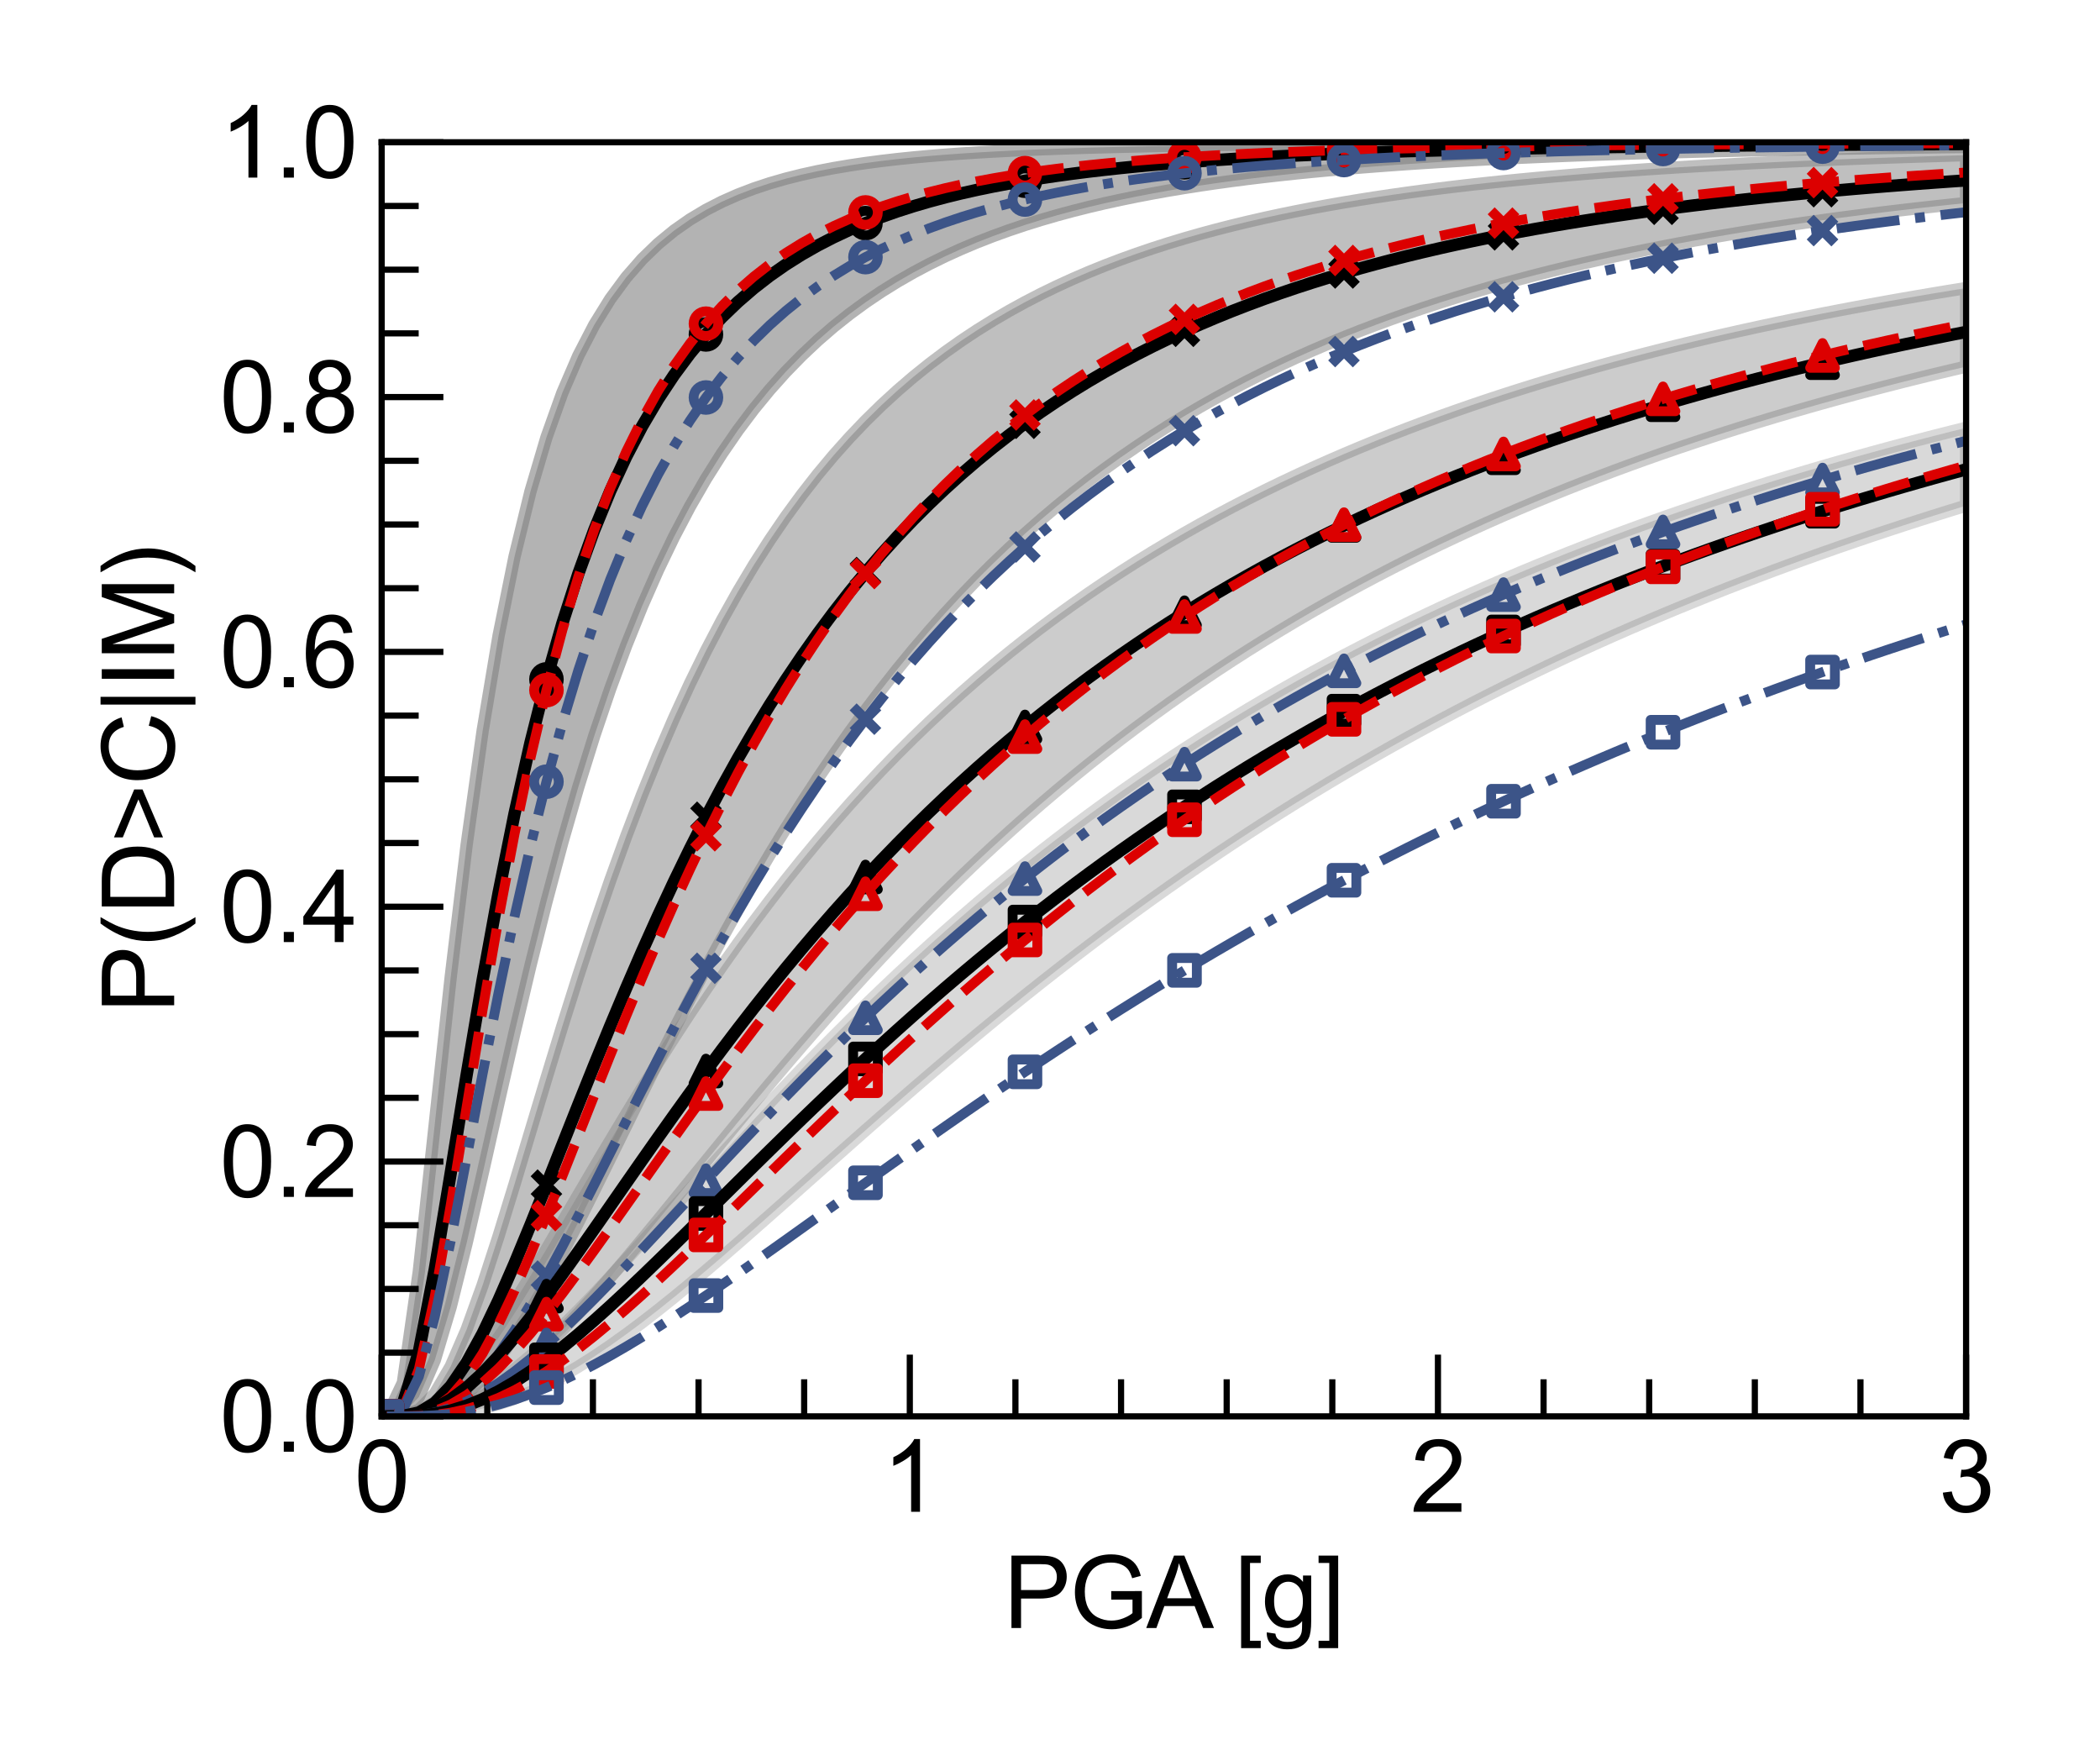 <?xml version="1.0" encoding="utf-8" standalone="no"?>
<!DOCTYPE svg PUBLIC "-//W3C//DTD SVG 1.1//EN"
  "http://www.w3.org/Graphics/SVG/1.1/DTD/svg11.dtd">
<svg xmlns:xlink="http://www.w3.org/1999/xlink" width="170.079pt" height="141.732pt" viewBox="0 0 170.079 141.732" xmlns="http://www.w3.org/2000/svg" version="1.1">
 <defs>
  <style type="text/css">*{stroke-linejoin: round; stroke-linecap: butt}</style>
 </defs>
 <g id="figure_1">
  <g id="patch_1">
   <path d="M 0 141.732 
L 170.079 141.732 
L 170.079 0 
L 0 0 
z
" style="fill: #ffffff"/>
  </g>
  <g id="axes_1">
   <g id="patch_2">
    <path d="M 30.91 114.692 
L 159.234 114.692 
L 159.234 11.52 
L 30.91 11.52 
z
" style="fill: #ffffff"/>
   </g>
   <g id="PolyCollection_1">
    <defs>
     <path id="mce379093e4" d="M 31.338 -27.049 
L 31.338 -27.04 
L 32.63 -27.239 
L 33.922 -28.605 
L 35.213 -31.592 
L 36.505 -35.913 
L 37.797 -41.091 
L 39.089 -46.706 
L 40.381 -52.448 
L 41.673 -58.106 
L 42.965 -63.551 
L 44.257 -68.705 
L 45.548 -73.53 
L 46.84 -78.011 
L 48.132 -82.151 
L 49.424 -85.96 
L 50.716 -89.455 
L 52.008 -92.658 
L 53.3 -95.588 
L 54.592 -98.269 
L 55.883 -100.72 
L 57.175 -102.961 
L 58.467 -105.01 
L 59.759 -106.886 
L 61.051 -108.603 
L 62.343 -110.176 
L 63.635 -111.619 
L 64.927 -112.942 
L 66.218 -114.157 
L 67.51 -115.274 
L 68.802 -116.301 
L 70.094 -117.247 
L 71.386 -118.118 
L 72.678 -118.922 
L 73.97 -119.664 
L 75.262 -120.349 
L 76.554 -120.983 
L 77.845 -121.569 
L 79.137 -122.113 
L 80.429 -122.616 
L 81.721 -123.084 
L 83.013 -123.518 
L 84.305 -123.921 
L 85.597 -124.296 
L 86.889 -124.645 
L 88.18 -124.97 
L 89.472 -125.274 
L 90.764 -125.556 
L 92.056 -125.82 
L 93.348 -126.067 
L 94.64 -126.298 
L 95.932 -126.513 
L 97.224 -126.715 
L 98.515 -126.904 
L 99.807 -127.081 
L 101.099 -127.248 
L 102.391 -127.403 
L 103.683 -127.55 
L 104.975 -127.688 
L 106.267 -127.817 
L 107.559 -127.939 
L 108.85 -128.053 
L 110.142 -128.161 
L 111.434 -128.262 
L 112.726 -128.358 
L 114.018 -128.449 
L 115.31 -128.534 
L 116.602 -128.614 
L 117.894 -128.69 
L 119.186 -128.762 
L 120.477 -128.83 
L 121.769 -128.894 
L 123.061 -128.955 
L 124.353 -129.012 
L 125.645 -129.067 
L 126.937 -129.119 
L 128.229 -129.168 
L 129.521 -129.214 
L 130.812 -129.258 
L 132.104 -129.3 
L 133.396 -129.339 
L 134.688 -129.377 
L 135.98 -129.413 
L 137.272 -129.447 
L 138.564 -129.479 
L 139.856 -129.51 
L 141.147 -129.539 
L 142.439 -129.567 
L 143.731 -129.594 
L 145.023 -129.619 
L 146.315 -129.643 
L 147.607 -129.666 
L 148.899 -129.688 
L 150.191 -129.709 
L 151.482 -129.729 
L 152.774 -129.748 
L 154.066 -129.766 
L 155.358 -129.783 
L 156.65 -129.8 
L 157.942 -129.816 
L 159.234 -129.831 
L 159.234 -130.2 
L 159.234 -130.2 
L 157.942 -130.2 
L 156.65 -130.199 
L 155.358 -130.198 
L 154.066 -130.198 
L 152.774 -130.197 
L 151.482 -130.196 
L 150.191 -130.195 
L 148.899 -130.194 
L 147.607 -130.193 
L 146.315 -130.192 
L 145.023 -130.191 
L 143.731 -130.19 
L 142.439 -130.188 
L 141.147 -130.187 
L 139.856 -130.185 
L 138.564 -130.184 
L 137.272 -130.182 
L 135.98 -130.18 
L 134.688 -130.178 
L 133.396 -130.176 
L 132.104 -130.174 
L 130.812 -130.171 
L 129.521 -130.169 
L 128.229 -130.166 
L 126.937 -130.163 
L 125.645 -130.16 
L 124.353 -130.157 
L 123.061 -130.153 
L 121.769 -130.149 
L 120.477 -130.145 
L 119.186 -130.14 
L 117.894 -130.135 
L 116.602 -130.13 
L 115.31 -130.124 
L 114.018 -130.118 
L 112.726 -130.111 
L 111.434 -130.104 
L 110.142 -130.096 
L 108.85 -130.087 
L 107.559 -130.078 
L 106.267 -130.068 
L 104.975 -130.057 
L 103.683 -130.045 
L 102.391 -130.032 
L 101.099 -130.017 
L 99.807 -130.002 
L 98.515 -129.985 
L 97.224 -129.966 
L 95.932 -129.946 
L 94.64 -129.923 
L 93.348 -129.899 
L 92.056 -129.872 
L 90.764 -129.842 
L 89.472 -129.809 
L 88.18 -129.773 
L 86.889 -129.733 
L 85.597 -129.689 
L 84.305 -129.64 
L 83.013 -129.586 
L 81.721 -129.525 
L 80.429 -129.458 
L 79.137 -129.383 
L 77.845 -129.299 
L 76.554 -129.205 
L 75.262 -129.1 
L 73.97 -128.982 
L 72.678 -128.849 
L 71.386 -128.699 
L 70.094 -128.529 
L 68.802 -128.337 
L 67.51 -128.119 
L 66.218 -127.871 
L 64.927 -127.587 
L 63.635 -127.263 
L 62.343 -126.891 
L 61.051 -126.463 
L 59.759 -125.969 
L 58.467 -125.398 
L 57.175 -124.734 
L 55.883 -123.961 
L 54.592 -123.057 
L 53.3 -121.996 
L 52.008 -120.747 
L 50.716 -119.27 
L 49.424 -117.518 
L 48.132 -115.429 
L 46.84 -112.931 
L 45.548 -109.93 
L 44.257 -106.315 
L 42.965 -101.947 
L 41.673 -96.66 
L 40.381 -90.263 
L 39.089 -82.553 
L 37.797 -73.354 
L 36.505 -62.626 
L 35.213 -50.699 
L 33.922 -38.789 
L 32.63 -29.766 
L 31.338 -27.049 
z
" style="stroke: #808080; stroke-opacity: 0.6"/>
    </defs>
    <g clip-path="url(#p8f249e6915)">
     <use xlink:href="#mce379093e4" x="0" y="141.732" style="fill: #808080; fill-opacity: 0.6; stroke: #808080; stroke-opacity: 0.6"/>
    </g>
   </g>
   <g id="PolyCollection_2">
    <defs>
     <path id="mc72f3f2527" d="M 31.338 -27.04 
L 31.338 -27.04 
L 32.63 -27.045 
L 33.922 -27.117 
L 35.213 -27.381 
L 36.505 -27.94 
L 37.797 -28.843 
L 39.089 -30.092 
L 40.381 -31.661 
L 41.673 -33.509 
L 42.965 -35.588 
L 44.257 -37.852 
L 45.548 -40.256 
L 46.84 -42.763 
L 48.132 -45.336 
L 49.424 -47.949 
L 50.716 -50.575 
L 52.008 -53.195 
L 53.3 -55.792 
L 54.592 -58.353 
L 55.883 -60.868 
L 57.175 -63.329 
L 58.467 -65.729 
L 59.759 -68.063 
L 61.051 -70.33 
L 62.343 -72.525 
L 63.635 -74.649 
L 64.927 -76.701 
L 66.218 -78.681 
L 67.51 -80.59 
L 68.802 -82.429 
L 70.094 -84.199 
L 71.386 -85.901 
L 72.678 -87.539 
L 73.97 -89.112 
L 75.262 -90.624 
L 76.554 -92.076 
L 77.845 -93.471 
L 79.137 -94.81 
L 80.429 -96.095 
L 81.721 -97.329 
L 83.013 -98.514 
L 84.305 -99.651 
L 85.597 -100.743 
L 86.889 -101.791 
L 88.18 -102.797 
L 89.472 -103.762 
L 90.764 -104.69 
L 92.056 -105.58 
L 93.348 -106.435 
L 94.64 -107.256 
L 95.932 -108.045 
L 97.224 -108.803 
L 98.515 -109.531 
L 99.807 -110.23 
L 101.099 -110.903 
L 102.391 -111.549 
L 103.683 -112.17 
L 104.975 -112.768 
L 106.267 -113.342 
L 107.559 -113.895 
L 108.85 -114.427 
L 110.142 -114.939 
L 111.434 -115.431 
L 112.726 -115.905 
L 114.018 -116.362 
L 115.31 -116.801 
L 116.602 -117.224 
L 117.894 -117.632 
L 119.186 -118.025 
L 120.477 -118.404 
L 121.769 -118.769 
L 123.061 -119.12 
L 124.353 -119.46 
L 125.645 -119.787 
L 126.937 -120.102 
L 128.229 -120.407 
L 129.521 -120.7 
L 130.812 -120.984 
L 132.104 -121.257 
L 133.396 -121.521 
L 134.688 -121.776 
L 135.98 -122.023 
L 137.272 -122.261 
L 138.564 -122.491 
L 139.856 -122.713 
L 141.147 -122.927 
L 142.439 -123.135 
L 143.731 -123.335 
L 145.023 -123.529 
L 146.315 -123.717 
L 147.607 -123.898 
L 148.899 -124.074 
L 150.191 -124.243 
L 151.482 -124.408 
L 152.774 -124.567 
L 154.066 -124.721 
L 155.358 -124.87 
L 156.65 -125.014 
L 157.942 -125.154 
L 159.234 -125.289 
L 159.234 -129.169 
L 159.234 -129.169 
L 157.942 -129.132 
L 156.65 -129.093 
L 155.358 -129.053 
L 154.066 -129.011 
L 152.774 -128.967 
L 151.482 -128.921 
L 150.191 -128.874 
L 148.899 -128.824 
L 147.607 -128.772 
L 146.315 -128.718 
L 145.023 -128.662 
L 143.731 -128.603 
L 142.439 -128.541 
L 141.147 -128.477 
L 139.856 -128.409 
L 138.564 -128.339 
L 137.272 -128.265 
L 135.98 -128.188 
L 134.688 -128.108 
L 133.396 -128.024 
L 132.104 -127.935 
L 130.812 -127.843 
L 129.521 -127.746 
L 128.229 -127.644 
L 126.937 -127.538 
L 125.645 -127.427 
L 124.353 -127.309 
L 123.061 -127.187 
L 121.769 -127.058 
L 120.477 -126.922 
L 119.186 -126.78 
L 117.894 -126.631 
L 116.602 -126.473 
L 115.31 -126.308 
L 114.018 -126.134 
L 112.726 -125.951 
L 111.434 -125.759 
L 110.142 -125.556 
L 108.85 -125.342 
L 107.559 -125.117 
L 106.267 -124.879 
L 104.975 -124.628 
L 103.683 -124.364 
L 102.391 -124.084 
L 101.099 -123.789 
L 99.807 -123.477 
L 98.515 -123.148 
L 97.224 -122.799 
L 95.932 -122.43 
L 94.64 -122.039 
L 93.348 -121.625 
L 92.056 -121.186 
L 90.764 -120.721 
L 89.472 -120.228 
L 88.18 -119.705 
L 86.889 -119.149 
L 85.597 -118.558 
L 84.305 -117.931 
L 83.013 -117.264 
L 81.721 -116.554 
L 80.429 -115.798 
L 79.137 -114.994 
L 77.845 -114.137 
L 76.554 -113.223 
L 75.262 -112.249 
L 73.97 -111.21 
L 72.678 -110.1 
L 71.386 -108.916 
L 70.094 -107.651 
L 68.802 -106.299 
L 67.51 -104.853 
L 66.218 -103.308 
L 64.927 -101.655 
L 63.635 -99.888 
L 62.343 -97.997 
L 61.051 -95.975 
L 59.759 -93.812 
L 58.467 -91.5 
L 57.175 -89.029 
L 55.883 -86.391 
L 54.592 -83.577 
L 53.3 -80.581 
L 52.008 -77.394 
L 50.716 -74.016 
L 49.424 -70.444 
L 48.132 -66.683 
L 46.84 -62.745 
L 45.548 -58.65 
L 44.257 -54.431 
L 42.965 -50.138 
L 41.673 -45.843 
L 40.381 -41.643 
L 39.089 -37.67 
L 37.797 -34.088 
L 36.505 -31.092 
L 35.213 -28.878 
L 33.922 -27.57 
L 32.63 -27.091 
L 31.338 -27.04 
z
" style="stroke: #808080; stroke-opacity: 0.5"/>
    </defs>
    <g clip-path="url(#p8f249e6915)">
     <use xlink:href="#mc72f3f2527" x="0" y="141.732" style="fill: #808080; fill-opacity: 0.5; stroke: #808080; stroke-opacity: 0.5"/>
    </g>
   </g>
   <g id="PolyCollection_3">
    <defs>
     <path id="mb849f746e6" d="M 31.338 -27.04 
L 31.338 -27.04 
L 32.63 -27.045 
L 33.922 -27.098 
L 35.213 -27.258 
L 36.505 -27.569 
L 37.797 -28.047 
L 39.089 -28.695 
L 40.381 -29.503 
L 41.673 -30.457 
L 42.965 -31.539 
L 44.257 -32.733 
L 45.548 -34.02 
L 46.84 -35.387 
L 48.132 -36.817 
L 49.424 -38.298 
L 50.716 -39.819 
L 52.008 -41.369 
L 53.3 -42.939 
L 54.592 -44.522 
L 55.883 -46.11 
L 57.175 -47.699 
L 58.467 -49.284 
L 59.759 -50.859 
L 61.051 -52.422 
L 62.343 -53.969 
L 63.635 -55.499 
L 64.927 -57.008 
L 66.218 -58.495 
L 67.51 -59.959 
L 68.802 -61.399 
L 70.094 -62.814 
L 71.386 -64.203 
L 72.678 -65.565 
L 73.97 -66.901 
L 75.262 -68.21 
L 76.554 -69.492 
L 77.845 -70.747 
L 79.137 -71.976 
L 80.429 -73.177 
L 81.721 -74.352 
L 83.013 -75.502 
L 84.305 -76.625 
L 85.597 -77.723 
L 86.889 -78.796 
L 88.18 -79.844 
L 89.472 -80.868 
L 90.764 -81.869 
L 92.056 -82.846 
L 93.348 -83.801 
L 94.64 -84.733 
L 95.932 -85.643 
L 97.224 -86.532 
L 98.515 -87.401 
L 99.807 -88.249 
L 101.099 -89.077 
L 102.391 -89.886 
L 103.683 -90.676 
L 104.975 -91.447 
L 106.267 -92.201 
L 107.559 -92.936 
L 108.85 -93.655 
L 110.142 -94.357 
L 111.434 -95.043 
L 112.726 -95.713 
L 114.018 -96.368 
L 115.31 -97.007 
L 116.602 -97.632 
L 117.894 -98.242 
L 119.186 -98.839 
L 120.477 -99.422 
L 121.769 -99.992 
L 123.061 -100.548 
L 124.353 -101.093 
L 125.645 -101.625 
L 126.937 -102.145 
L 128.229 -102.654 
L 129.521 -103.151 
L 130.812 -103.637 
L 132.104 -104.113 
L 133.396 -104.578 
L 134.688 -105.033 
L 135.98 -105.478 
L 137.272 -105.913 
L 138.564 -106.339 
L 139.856 -106.755 
L 141.147 -107.163 
L 142.439 -107.562 
L 143.731 -107.952 
L 145.023 -108.334 
L 146.315 -108.708 
L 147.607 -109.074 
L 148.899 -109.433 
L 150.191 -109.784 
L 151.482 -110.127 
L 152.774 -110.463 
L 154.066 -110.793 
L 155.358 -111.116 
L 156.65 -111.432 
L 157.942 -111.741 
L 159.234 -112.044 
L 159.234 -118.405 
L 159.234 -118.405 
L 157.942 -118.196 
L 156.65 -117.983 
L 155.358 -117.764 
L 154.066 -117.541 
L 152.774 -117.312 
L 151.482 -117.078 
L 150.191 -116.839 
L 148.899 -116.594 
L 147.607 -116.343 
L 146.315 -116.086 
L 145.023 -115.823 
L 143.731 -115.553 
L 142.439 -115.277 
L 141.147 -114.994 
L 139.856 -114.705 
L 138.564 -114.408 
L 137.272 -114.103 
L 135.98 -113.792 
L 134.688 -113.472 
L 133.396 -113.144 
L 132.104 -112.807 
L 130.812 -112.463 
L 129.521 -112.109 
L 128.229 -111.746 
L 126.937 -111.373 
L 125.645 -110.991 
L 124.353 -110.598 
L 123.061 -110.196 
L 121.769 -109.782 
L 120.477 -109.357 
L 119.186 -108.921 
L 117.894 -108.472 
L 116.602 -108.012 
L 115.31 -107.538 
L 114.018 -107.052 
L 112.726 -106.552 
L 111.434 -106.038 
L 110.142 -105.509 
L 108.85 -104.965 
L 107.559 -104.405 
L 106.267 -103.829 
L 104.975 -103.237 
L 103.683 -102.627 
L 102.391 -101.999 
L 101.099 -101.353 
L 99.807 -100.687 
L 98.515 -100.001 
L 97.224 -99.294 
L 95.932 -98.566 
L 94.64 -97.816 
L 93.348 -97.042 
L 92.056 -96.245 
L 90.764 -95.422 
L 89.472 -94.574 
L 88.18 -93.699 
L 86.889 -92.796 
L 85.597 -91.865 
L 84.305 -90.903 
L 83.013 -89.911 
L 81.721 -88.886 
L 80.429 -87.828 
L 79.137 -86.736 
L 77.845 -85.608 
L 76.554 -84.442 
L 75.262 -83.239 
L 73.97 -81.995 
L 72.678 -80.711 
L 71.386 -79.384 
L 70.094 -78.013 
L 68.802 -76.597 
L 67.51 -75.134 
L 66.218 -73.623 
L 64.927 -72.064 
L 63.635 -70.454 
L 62.343 -68.792 
L 61.051 -67.079 
L 59.759 -65.313 
L 58.467 -63.493 
L 57.175 -61.621 
L 55.883 -59.696 
L 54.592 -57.72 
L 53.3 -55.694 
L 52.008 -53.622 
L 50.716 -51.507 
L 49.424 -49.356 
L 48.132 -47.175 
L 46.84 -44.975 
L 45.548 -42.769 
L 44.257 -40.574 
L 42.965 -38.412 
L 41.673 -36.309 
L 40.381 -34.3 
L 39.089 -32.428 
L 37.797 -30.746 
L 36.505 -29.313 
L 35.213 -28.197 
L 33.922 -27.456 
L 32.63 -27.105 
L 31.338 -27.04 
z
" style="stroke: #808080; stroke-opacity: 0.4"/>
    </defs>
    <g clip-path="url(#p8f249e6915)">
     <use xlink:href="#mb849f746e6" x="0" y="141.732" style="fill: #808080; fill-opacity: 0.4; stroke: #808080; stroke-opacity: 0.4"/>
    </g>
   </g>
   <g id="PolyCollection_4">
    <defs>
     <path id="mcb34eda47d" d="M 31.338 -27.04 
L 31.338 -27.04 
L 32.63 -27.041 
L 33.922 -27.055 
L 35.213 -27.105 
L 36.505 -27.215 
L 37.797 -27.4 
L 39.089 -27.669 
L 40.381 -28.028 
L 41.673 -28.475 
L 42.965 -29.008 
L 44.257 -29.622 
L 45.548 -30.31 
L 46.84 -31.067 
L 48.132 -31.886 
L 49.424 -32.761 
L 50.716 -33.684 
L 52.008 -34.65 
L 53.3 -35.654 
L 54.592 -36.689 
L 55.883 -37.752 
L 57.175 -38.837 
L 58.467 -39.941 
L 59.759 -41.06 
L 61.051 -42.19 
L 62.343 -43.329 
L 63.635 -44.473 
L 64.927 -45.621 
L 66.218 -46.769 
L 67.51 -47.917 
L 68.802 -49.061 
L 70.094 -50.202 
L 71.386 -51.336 
L 72.678 -52.463 
L 73.97 -53.583 
L 75.262 -54.693 
L 76.554 -55.793 
L 77.845 -56.883 
L 79.137 -57.961 
L 80.429 -59.027 
L 81.721 -60.081 
L 83.013 -61.123 
L 84.305 -62.151 
L 85.597 -63.166 
L 86.889 -64.167 
L 88.18 -65.154 
L 89.472 -66.128 
L 90.764 -67.088 
L 92.056 -68.033 
L 93.348 -68.965 
L 94.64 -69.882 
L 95.932 -70.786 
L 97.224 -71.675 
L 98.515 -72.551 
L 99.807 -73.412 
L 101.099 -74.26 
L 102.391 -75.095 
L 103.683 -75.915 
L 104.975 -76.723 
L 106.267 -77.517 
L 107.559 -78.298 
L 108.85 -79.066 
L 110.142 -79.821 
L 111.434 -80.564 
L 112.726 -81.294 
L 114.018 -82.012 
L 115.31 -82.718 
L 116.602 -83.412 
L 117.894 -84.094 
L 119.186 -84.765 
L 120.477 -85.425 
L 121.769 -86.073 
L 123.061 -86.71 
L 124.353 -87.336 
L 125.645 -87.952 
L 126.937 -88.558 
L 128.229 -89.153 
L 129.521 -89.738 
L 130.812 -90.313 
L 132.104 -90.878 
L 133.396 -91.434 
L 134.688 -91.98 
L 135.98 -92.517 
L 137.272 -93.045 
L 138.564 -93.564 
L 139.856 -94.075 
L 141.147 -94.576 
L 142.439 -95.07 
L 143.731 -95.555 
L 145.023 -96.032 
L 146.315 -96.501 
L 147.607 -96.962 
L 148.899 -97.416 
L 150.191 -97.862 
L 151.482 -98.301 
L 152.774 -98.732 
L 154.066 -99.156 
L 155.358 -99.574 
L 156.65 -99.984 
L 157.942 -100.388 
L 159.234 -100.785 
L 159.234 -107.089 
L 159.234 -107.089 
L 157.942 -106.767 
L 156.65 -106.439 
L 155.358 -106.105 
L 154.066 -105.765 
L 152.774 -105.419 
L 151.482 -105.066 
L 150.191 -104.707 
L 148.899 -104.341 
L 147.607 -103.969 
L 146.315 -103.589 
L 145.023 -103.202 
L 143.731 -102.808 
L 142.439 -102.406 
L 141.147 -101.997 
L 139.856 -101.58 
L 138.564 -101.155 
L 137.272 -100.722 
L 135.98 -100.28 
L 134.688 -99.83 
L 133.396 -99.371 
L 132.104 -98.902 
L 130.812 -98.425 
L 129.521 -97.938 
L 128.229 -97.442 
L 126.937 -96.936 
L 125.645 -96.419 
L 124.353 -95.892 
L 123.061 -95.355 
L 121.769 -94.806 
L 120.477 -94.247 
L 119.186 -93.676 
L 117.894 -93.093 
L 116.602 -92.499 
L 115.31 -91.892 
L 114.018 -91.273 
L 112.726 -90.641 
L 111.434 -89.995 
L 110.142 -89.336 
L 108.85 -88.664 
L 107.559 -87.977 
L 106.267 -87.276 
L 104.975 -86.56 
L 103.683 -85.829 
L 102.391 -85.082 
L 101.099 -84.32 
L 99.807 -83.541 
L 98.515 -82.746 
L 97.224 -81.934 
L 95.932 -81.105 
L 94.64 -80.258 
L 93.348 -79.392 
L 92.056 -78.509 
L 90.764 -77.606 
L 89.472 -76.685 
L 88.18 -75.744 
L 86.889 -74.783 
L 85.597 -73.801 
L 84.305 -72.799 
L 83.013 -71.776 
L 81.721 -70.732 
L 80.429 -69.667 
L 79.137 -68.58 
L 77.845 -67.47 
L 76.554 -66.339 
L 75.262 -65.185 
L 73.97 -64.009 
L 72.678 -62.811 
L 71.386 -61.59 
L 70.094 -60.348 
L 68.802 -59.083 
L 67.51 -57.797 
L 66.218 -56.49 
L 64.927 -55.163 
L 63.635 -53.817 
L 62.343 -52.453 
L 61.051 -51.072 
L 59.759 -49.677 
L 58.467 -48.268 
L 57.175 -46.849 
L 55.883 -45.423 
L 54.592 -43.993 
L 53.3 -42.563 
L 52.008 -41.138 
L 50.716 -39.725 
L 49.424 -38.329 
L 48.132 -36.958 
L 46.84 -35.622 
L 45.548 -34.331 
L 44.257 -33.097 
L 42.965 -31.934 
L 41.673 -30.857 
L 40.381 -29.883 
L 39.089 -29.031 
L 37.797 -28.317 
L 36.505 -27.76 
L 35.213 -27.369 
L 33.922 -27.142 
L 32.63 -27.053 
L 31.338 -27.04 
z
" style="stroke: #808080; stroke-opacity: 0.3"/>
    </defs>
    <g clip-path="url(#p8f249e6915)">
     <use xlink:href="#mcb34eda47d" x="0" y="141.732" style="fill: #808080; fill-opacity: 0.3; stroke: #808080; stroke-opacity: 0.3"/>
    </g>
   </g>
   <g id="matplotlib.axis_1">
    <g id="xtick_1">
     <g id="line2d_1">
      <defs>
       <path id="m632b466a06" d="M 0 0 
L 0 -5 
" style="stroke: #000000; stroke-width: 0.5"/>
      </defs>
      <g>
       <use xlink:href="#m632b466a06" x="30.91" y="114.692" style="fill-opacity: 0; stroke: #000000; stroke-width: 0.5"/>
      </g>
     </g>
     <g id="text_1">
      <!-- 0 -->
      <g transform="translate(28.686 122.419)scale(0.08 -0.08)">
       <defs>
        <path id="ArialMT-30" d="M 266 2259 
Q 266 3072 433 3567 
Q 600 4063 929 4331 
Q 1259 4600 1759 4600 
Q 2128 4600 2406 4451 
Q 2684 4303 2865 4023 
Q 3047 3744 3150 3342 
Q 3253 2941 3253 2259 
Q 3253 1453 3087 958 
Q 2922 463 2592 192 
Q 2263 -78 1759 -78 
Q 1097 -78 719 397 
Q 266 969 266 2259 
z
M 844 2259 
Q 844 1131 1108 757 
Q 1372 384 1759 384 
Q 2147 384 2411 759 
Q 2675 1134 2675 2259 
Q 2675 3391 2411 3762 
Q 2147 4134 1753 4134 
Q 1366 4134 1134 3806 
Q 844 3388 844 2259 
z
" transform="scale(0.016)"/>
       </defs>
       <use xlink:href="#ArialMT-30"/>
      </g>
     </g>
    </g>
    <g id="xtick_2">
     <g id="line2d_2">
      <g>
       <use xlink:href="#m632b466a06" x="73.685" y="114.692" style="fill-opacity: 0; stroke: #000000; stroke-width: 0.5"/>
      </g>
     </g>
     <g id="text_2">
      <!-- 1 -->
      <g transform="translate(71.46 122.419)scale(0.08 -0.08)">
       <defs>
        <path id="ArialMT-31" d="M 2384 0 
L 1822 0 
L 1822 3584 
Q 1619 3391 1289 3197 
Q 959 3003 697 2906 
L 697 3450 
Q 1169 3672 1522 3987 
Q 1875 4303 2022 4600 
L 2384 4600 
L 2384 0 
z
" transform="scale(0.016)"/>
       </defs>
       <use xlink:href="#ArialMT-31"/>
      </g>
     </g>
    </g>
    <g id="xtick_3">
     <g id="line2d_3">
      <g>
       <use xlink:href="#m632b466a06" x="116.459" y="114.692" style="fill-opacity: 0; stroke: #000000; stroke-width: 0.5"/>
      </g>
     </g>
     <g id="text_3">
      <!-- 2 -->
      <g transform="translate(114.235 122.419)scale(0.08 -0.08)">
       <defs>
        <path id="ArialMT-32" d="M 3222 541 
L 3222 0 
L 194 0 
Q 188 203 259 391 
Q 375 700 629 1000 
Q 884 1300 1366 1694 
Q 2113 2306 2375 2664 
Q 2638 3022 2638 3341 
Q 2638 3675 2398 3904 
Q 2159 4134 1775 4134 
Q 1369 4134 1125 3890 
Q 881 3647 878 3216 
L 300 3275 
Q 359 3922 746 4261 
Q 1134 4600 1788 4600 
Q 2447 4600 2831 4234 
Q 3216 3869 3216 3328 
Q 3216 3053 3103 2787 
Q 2991 2522 2730 2228 
Q 2469 1934 1863 1422 
Q 1356 997 1212 845 
Q 1069 694 975 541 
L 3222 541 
z
" transform="scale(0.016)"/>
       </defs>
       <use xlink:href="#ArialMT-32"/>
      </g>
     </g>
    </g>
    <g id="xtick_4">
     <g id="line2d_4">
      <g>
       <use xlink:href="#m632b466a06" x="159.234" y="114.692" style="fill-opacity: 0; stroke: #000000; stroke-width: 0.5"/>
      </g>
     </g>
     <g id="text_4">
      <!-- 3 -->
      <g transform="translate(157.009 122.419)scale(0.08 -0.08)">
       <defs>
        <path id="ArialMT-33" d="M 269 1209 
L 831 1284 
Q 928 806 1161 595 
Q 1394 384 1728 384 
Q 2125 384 2398 659 
Q 2672 934 2672 1341 
Q 2672 1728 2419 1979 
Q 2166 2231 1775 2231 
Q 1616 2231 1378 2169 
L 1441 2663 
Q 1497 2656 1531 2656 
Q 1891 2656 2178 2843 
Q 2466 3031 2466 3422 
Q 2466 3731 2256 3934 
Q 2047 4138 1716 4138 
Q 1388 4138 1169 3931 
Q 950 3725 888 3313 
L 325 3413 
Q 428 3978 793 4289 
Q 1159 4600 1703 4600 
Q 2078 4600 2393 4439 
Q 2709 4278 2876 4000 
Q 3044 3722 3044 3409 
Q 3044 3113 2884 2869 
Q 2725 2625 2413 2481 
Q 2819 2388 3044 2092 
Q 3269 1797 3269 1353 
Q 3269 753 2831 336 
Q 2394 -81 1725 -81 
Q 1122 -81 723 278 
Q 325 638 269 1209 
z
" transform="scale(0.016)"/>
       </defs>
       <use xlink:href="#ArialMT-33"/>
      </g>
     </g>
    </g>
    <g id="xtick_5">
     <g id="line2d_5">
      <defs>
       <path id="m0361ff42da" d="M 0 0 
L 0 -3 
" style="stroke: #000000; stroke-width: 0.5"/>
      </defs>
      <g>
       <use xlink:href="#m0361ff42da" x="39.465" y="114.692" style="fill-opacity: 0; stroke: #000000; stroke-width: 0.5"/>
      </g>
     </g>
    </g>
    <g id="xtick_6">
     <g id="line2d_6">
      <g>
       <use xlink:href="#m0361ff42da" x="48.02" y="114.692" style="fill-opacity: 0; stroke: #000000; stroke-width: 0.5"/>
      </g>
     </g>
    </g>
    <g id="xtick_7">
     <g id="line2d_7">
      <g>
       <use xlink:href="#m0361ff42da" x="56.575" y="114.692" style="fill-opacity: 0; stroke: #000000; stroke-width: 0.5"/>
      </g>
     </g>
    </g>
    <g id="xtick_8">
     <g id="line2d_8">
      <g>
       <use xlink:href="#m0361ff42da" x="65.13" y="114.692" style="fill-opacity: 0; stroke: #000000; stroke-width: 0.5"/>
      </g>
     </g>
    </g>
    <g id="xtick_9">
     <g id="line2d_9">
      <g>
       <use xlink:href="#m0361ff42da" x="82.239" y="114.692" style="fill-opacity: 0; stroke: #000000; stroke-width: 0.5"/>
      </g>
     </g>
    </g>
    <g id="xtick_10">
     <g id="line2d_10">
      <g>
       <use xlink:href="#m0361ff42da" x="90.794" y="114.692" style="fill-opacity: 0; stroke: #000000; stroke-width: 0.5"/>
      </g>
     </g>
    </g>
    <g id="xtick_11">
     <g id="line2d_11">
      <g>
       <use xlink:href="#m0361ff42da" x="99.349" y="114.692" style="fill-opacity: 0; stroke: #000000; stroke-width: 0.5"/>
      </g>
     </g>
    </g>
    <g id="xtick_12">
     <g id="line2d_12">
      <g>
       <use xlink:href="#m0361ff42da" x="107.904" y="114.692" style="fill-opacity: 0; stroke: #000000; stroke-width: 0.5"/>
      </g>
     </g>
    </g>
    <g id="xtick_13">
     <g id="line2d_13">
      <g>
       <use xlink:href="#m0361ff42da" x="125.014" y="114.692" style="fill-opacity: 0; stroke: #000000; stroke-width: 0.5"/>
      </g>
     </g>
    </g>
    <g id="xtick_14">
     <g id="line2d_14">
      <g>
       <use xlink:href="#m0361ff42da" x="133.569" y="114.692" style="fill-opacity: 0; stroke: #000000; stroke-width: 0.5"/>
      </g>
     </g>
    </g>
    <g id="xtick_15">
     <g id="line2d_15">
      <g>
       <use xlink:href="#m0361ff42da" x="142.124" y="114.692" style="fill-opacity: 0; stroke: #000000; stroke-width: 0.5"/>
      </g>
     </g>
    </g>
    <g id="xtick_16">
     <g id="line2d_16">
      <g>
       <use xlink:href="#m0361ff42da" x="150.679" y="114.692" style="fill-opacity: 0; stroke: #000000; stroke-width: 0.5"/>
      </g>
     </g>
    </g>
    <g id="text_5">
     <!-- PGA [g] -->
     <g transform="translate(81.286 131.832)scale(0.08 -0.08)">
      <defs>
       <path id="ArialMT-50" d="M 494 0 
L 494 4581 
L 2222 4581 
Q 2678 4581 2919 4538 
Q 3256 4481 3484 4323 
Q 3713 4166 3852 3881 
Q 3991 3597 3991 3256 
Q 3991 2672 3619 2267 
Q 3247 1863 2275 1863 
L 1100 1863 
L 1100 0 
L 494 0 
z
M 1100 2403 
L 2284 2403 
Q 2872 2403 3119 2622 
Q 3366 2841 3366 3238 
Q 3366 3525 3220 3729 
Q 3075 3934 2838 4000 
Q 2684 4041 2272 4041 
L 1100 4041 
L 1100 2403 
z
" transform="scale(0.016)"/>
       <path id="ArialMT-47" d="M 2638 1797 
L 2638 2334 
L 4578 2338 
L 4578 638 
Q 4131 281 3656 101 
Q 3181 -78 2681 -78 
Q 2006 -78 1454 211 
Q 903 500 622 1047 
Q 341 1594 341 2269 
Q 341 2938 620 3517 
Q 900 4097 1425 4378 
Q 1950 4659 2634 4659 
Q 3131 4659 3532 4498 
Q 3934 4338 4162 4050 
Q 4391 3763 4509 3300 
L 3963 3150 
Q 3859 3500 3706 3700 
Q 3553 3900 3268 4020 
Q 2984 4141 2638 4141 
Q 2222 4141 1919 4014 
Q 1616 3888 1430 3681 
Q 1244 3475 1141 3228 
Q 966 2803 966 2306 
Q 966 1694 1177 1281 
Q 1388 869 1791 669 
Q 2194 469 2647 469 
Q 3041 469 3416 620 
Q 3791 772 3984 944 
L 3984 1797 
L 2638 1797 
z
" transform="scale(0.016)"/>
       <path id="ArialMT-41" d="M -9 0 
L 1750 4581 
L 2403 4581 
L 4278 0 
L 3588 0 
L 3053 1388 
L 1138 1388 
L 634 0 
L -9 0 
z
M 1313 1881 
L 2866 1881 
L 2388 3150 
Q 2169 3728 2063 4100 
Q 1975 3659 1816 3225 
L 1313 1881 
z
" transform="scale(0.016)"/>
       <path id="ArialMT-20" transform="scale(0.016)"/>
       <path id="ArialMT-5b" d="M 434 -1272 
L 434 4581 
L 1675 4581 
L 1675 4116 
L 997 4116 
L 997 -806 
L 1675 -806 
L 1675 -1272 
L 434 -1272 
z
" transform="scale(0.016)"/>
       <path id="ArialMT-67" d="M 319 -275 
L 866 -356 
Q 900 -609 1056 -725 
Q 1266 -881 1628 -881 
Q 2019 -881 2231 -725 
Q 2444 -569 2519 -288 
Q 2563 -116 2559 434 
Q 2191 0 1641 0 
Q 956 0 581 494 
Q 206 988 206 1678 
Q 206 2153 378 2554 
Q 550 2956 876 3175 
Q 1203 3394 1644 3394 
Q 2231 3394 2613 2919 
L 2613 3319 
L 3131 3319 
L 3131 450 
Q 3131 -325 2973 -648 
Q 2816 -972 2473 -1159 
Q 2131 -1347 1631 -1347 
Q 1038 -1347 672 -1080 
Q 306 -813 319 -275 
z
M 784 1719 
Q 784 1066 1043 766 
Q 1303 466 1694 466 
Q 2081 466 2343 764 
Q 2606 1063 2606 1700 
Q 2606 2309 2336 2618 
Q 2066 2928 1684 2928 
Q 1309 2928 1046 2623 
Q 784 2319 784 1719 
z
" transform="scale(0.016)"/>
       <path id="ArialMT-5d" d="M 1363 -1272 
L 122 -1272 
L 122 -806 
L 800 -806 
L 800 4116 
L 122 4116 
L 122 4581 
L 1363 4581 
L 1363 -1272 
z
" transform="scale(0.016)"/>
      </defs>
      <use xlink:href="#ArialMT-50"/>
      <use xlink:href="#ArialMT-47" x="66.699"/>
      <use xlink:href="#ArialMT-41" x="144.482"/>
      <use xlink:href="#ArialMT-20" x="205.682"/>
      <use xlink:href="#ArialMT-5b" x="233.465"/>
      <use xlink:href="#ArialMT-67" x="261.248"/>
      <use xlink:href="#ArialMT-5d" x="316.863"/>
     </g>
    </g>
   </g>
   <g id="matplotlib.axis_2">
    <g id="ytick_1">
     <g id="line2d_17">
      <defs>
       <path id="m02e736b7e6" d="M 0 0 
L 5 0 
" style="stroke: #000000; stroke-width: 0.5"/>
      </defs>
      <g>
       <use xlink:href="#m02e736b7e6" x="30.91" y="114.692" style="fill-opacity: 0; stroke: #000000; stroke-width: 0.5"/>
      </g>
     </g>
     <g id="text_6">
      <!-- 0.0 -->
      <g transform="translate(17.79 117.555)scale(0.08 -0.08)">
       <defs>
        <path id="ArialMT-2e" d="M 581 0 
L 581 641 
L 1222 641 
L 1222 0 
L 581 0 
z
" transform="scale(0.016)"/>
       </defs>
       <use xlink:href="#ArialMT-30"/>
       <use xlink:href="#ArialMT-2e" x="55.615"/>
       <use xlink:href="#ArialMT-30" x="83.398"/>
      </g>
     </g>
    </g>
    <g id="ytick_2">
     <g id="line2d_18">
      <g>
       <use xlink:href="#m02e736b7e6" x="30.91" y="94.058" style="fill-opacity: 0; stroke: #000000; stroke-width: 0.5"/>
      </g>
     </g>
     <g id="text_7">
      <!-- 0.2 -->
      <g transform="translate(17.79 96.921)scale(0.08 -0.08)">
       <use xlink:href="#ArialMT-30"/>
       <use xlink:href="#ArialMT-2e" x="55.615"/>
       <use xlink:href="#ArialMT-32" x="83.398"/>
      </g>
     </g>
    </g>
    <g id="ytick_3">
     <g id="line2d_19">
      <g>
       <use xlink:href="#m02e736b7e6" x="30.91" y="73.423" style="fill-opacity: 0; stroke: #000000; stroke-width: 0.5"/>
      </g>
     </g>
     <g id="text_8">
      <!-- 0.4 -->
      <g transform="translate(17.79 76.286)scale(0.08 -0.08)">
       <defs>
        <path id="ArialMT-34" d="M 2069 0 
L 2069 1097 
L 81 1097 
L 81 1613 
L 2172 4581 
L 2631 4581 
L 2631 1613 
L 3250 1613 
L 3250 1097 
L 2631 1097 
L 2631 0 
L 2069 0 
z
M 2069 1613 
L 2069 3678 
L 634 1613 
L 2069 1613 
z
" transform="scale(0.016)"/>
       </defs>
       <use xlink:href="#ArialMT-30"/>
       <use xlink:href="#ArialMT-2e" x="55.615"/>
       <use xlink:href="#ArialMT-34" x="83.398"/>
      </g>
     </g>
    </g>
    <g id="ytick_4">
     <g id="line2d_20">
      <g>
       <use xlink:href="#m02e736b7e6" x="30.91" y="52.789" style="fill-opacity: 0; stroke: #000000; stroke-width: 0.5"/>
      </g>
     </g>
     <g id="text_9">
      <!-- 0.6 -->
      <g transform="translate(17.79 55.652)scale(0.08 -0.08)">
       <defs>
        <path id="ArialMT-36" d="M 3184 3459 
L 2625 3416 
Q 2550 3747 2413 3897 
Q 2184 4138 1850 4138 
Q 1581 4138 1378 3988 
Q 1113 3794 959 3422 
Q 806 3050 800 2363 
Q 1003 2672 1297 2822 
Q 1591 2972 1913 2972 
Q 2475 2972 2870 2558 
Q 3266 2144 3266 1488 
Q 3266 1056 3080 686 
Q 2894 316 2569 119 
Q 2244 -78 1831 -78 
Q 1128 -78 684 439 
Q 241 956 241 2144 
Q 241 3472 731 4075 
Q 1159 4600 1884 4600 
Q 2425 4600 2770 4297 
Q 3116 3994 3184 3459 
z
M 888 1484 
Q 888 1194 1011 928 
Q 1134 663 1356 523 
Q 1578 384 1822 384 
Q 2178 384 2434 671 
Q 2691 959 2691 1453 
Q 2691 1928 2437 2201 
Q 2184 2475 1800 2475 
Q 1419 2475 1153 2201 
Q 888 1928 888 1484 
z
" transform="scale(0.016)"/>
       </defs>
       <use xlink:href="#ArialMT-30"/>
       <use xlink:href="#ArialMT-2e" x="55.615"/>
       <use xlink:href="#ArialMT-36" x="83.398"/>
      </g>
     </g>
    </g>
    <g id="ytick_5">
     <g id="line2d_21">
      <g>
       <use xlink:href="#m02e736b7e6" x="30.91" y="32.154" style="fill-opacity: 0; stroke: #000000; stroke-width: 0.5"/>
      </g>
     </g>
     <g id="text_10">
      <!-- 0.8 -->
      <g transform="translate(17.79 35.018)scale(0.08 -0.08)">
       <defs>
        <path id="ArialMT-38" d="M 1131 2484 
Q 781 2613 612 2850 
Q 444 3088 444 3419 
Q 444 3919 803 4259 
Q 1163 4600 1759 4600 
Q 2359 4600 2725 4251 
Q 3091 3903 3091 3403 
Q 3091 3084 2923 2848 
Q 2756 2613 2416 2484 
Q 2838 2347 3058 2040 
Q 3278 1734 3278 1309 
Q 3278 722 2862 322 
Q 2447 -78 1769 -78 
Q 1091 -78 675 323 
Q 259 725 259 1325 
Q 259 1772 486 2073 
Q 713 2375 1131 2484 
z
M 1019 3438 
Q 1019 3113 1228 2906 
Q 1438 2700 1772 2700 
Q 2097 2700 2305 2904 
Q 2513 3109 2513 3406 
Q 2513 3716 2298 3927 
Q 2084 4138 1766 4138 
Q 1444 4138 1231 3931 
Q 1019 3725 1019 3438 
z
M 838 1322 
Q 838 1081 952 856 
Q 1066 631 1291 507 
Q 1516 384 1775 384 
Q 2178 384 2440 643 
Q 2703 903 2703 1303 
Q 2703 1709 2433 1975 
Q 2163 2241 1756 2241 
Q 1359 2241 1098 1978 
Q 838 1716 838 1322 
z
" transform="scale(0.016)"/>
       </defs>
       <use xlink:href="#ArialMT-30"/>
       <use xlink:href="#ArialMT-2e" x="55.615"/>
       <use xlink:href="#ArialMT-38" x="83.398"/>
      </g>
     </g>
    </g>
    <g id="ytick_6">
     <g id="line2d_22">
      <g>
       <use xlink:href="#m02e736b7e6" x="30.91" y="11.52" style="fill-opacity: 0; stroke: #000000; stroke-width: 0.5"/>
      </g>
     </g>
     <g id="text_11">
      <!-- 1.0 -->
      <g transform="translate(17.79 14.383)scale(0.08 -0.08)">
       <use xlink:href="#ArialMT-31"/>
       <use xlink:href="#ArialMT-2e" x="55.615"/>
       <use xlink:href="#ArialMT-30" x="83.398"/>
      </g>
     </g>
    </g>
    <g id="ytick_7">
     <g id="line2d_23">
      <defs>
       <path id="mda716680fd" d="M 0 0 
L 3 0 
" style="stroke: #000000; stroke-width: 0.5"/>
      </defs>
      <g>
       <use xlink:href="#mda716680fd" x="30.91" y="109.534" style="fill-opacity: 0; stroke: #000000; stroke-width: 0.5"/>
      </g>
     </g>
    </g>
    <g id="ytick_8">
     <g id="line2d_24">
      <g>
       <use xlink:href="#mda716680fd" x="30.91" y="104.375" style="fill-opacity: 0; stroke: #000000; stroke-width: 0.5"/>
      </g>
     </g>
    </g>
    <g id="ytick_9">
     <g id="line2d_25">
      <g>
       <use xlink:href="#mda716680fd" x="30.91" y="99.216" style="fill-opacity: 0; stroke: #000000; stroke-width: 0.5"/>
      </g>
     </g>
    </g>
    <g id="ytick_10">
     <g id="line2d_26">
      <g>
       <use xlink:href="#mda716680fd" x="30.91" y="88.899" style="fill-opacity: 0; stroke: #000000; stroke-width: 0.5"/>
      </g>
     </g>
    </g>
    <g id="ytick_11">
     <g id="line2d_27">
      <g>
       <use xlink:href="#mda716680fd" x="30.91" y="83.741" style="fill-opacity: 0; stroke: #000000; stroke-width: 0.5"/>
      </g>
     </g>
    </g>
    <g id="ytick_12">
     <g id="line2d_28">
      <g>
       <use xlink:href="#mda716680fd" x="30.91" y="78.582" style="fill-opacity: 0; stroke: #000000; stroke-width: 0.5"/>
      </g>
     </g>
    </g>
    <g id="ytick_13">
     <g id="line2d_29">
      <g>
       <use xlink:href="#mda716680fd" x="30.91" y="68.265" style="fill-opacity: 0; stroke: #000000; stroke-width: 0.5"/>
      </g>
     </g>
    </g>
    <g id="ytick_14">
     <g id="line2d_30">
      <g>
       <use xlink:href="#mda716680fd" x="30.91" y="63.106" style="fill-opacity: 0; stroke: #000000; stroke-width: 0.5"/>
      </g>
     </g>
    </g>
    <g id="ytick_15">
     <g id="line2d_31">
      <g>
       <use xlink:href="#mda716680fd" x="30.91" y="57.948" style="fill-opacity: 0; stroke: #000000; stroke-width: 0.5"/>
      </g>
     </g>
    </g>
    <g id="ytick_16">
     <g id="line2d_32">
      <g>
       <use xlink:href="#mda716680fd" x="30.91" y="47.63" style="fill-opacity: 0; stroke: #000000; stroke-width: 0.5"/>
      </g>
     </g>
    </g>
    <g id="ytick_17">
     <g id="line2d_33">
      <g>
       <use xlink:href="#mda716680fd" x="30.91" y="42.472" style="fill-opacity: 0; stroke: #000000; stroke-width: 0.5"/>
      </g>
     </g>
    </g>
    <g id="ytick_18">
     <g id="line2d_34">
      <g>
       <use xlink:href="#mda716680fd" x="30.91" y="37.313" style="fill-opacity: 0; stroke: #000000; stroke-width: 0.5"/>
      </g>
     </g>
    </g>
    <g id="ytick_19">
     <g id="line2d_35">
      <g>
       <use xlink:href="#mda716680fd" x="30.91" y="26.996" style="fill-opacity: 0; stroke: #000000; stroke-width: 0.5"/>
      </g>
     </g>
    </g>
    <g id="ytick_20">
     <g id="line2d_36">
      <g>
       <use xlink:href="#mda716680fd" x="30.91" y="21.837" style="fill-opacity: 0; stroke: #000000; stroke-width: 0.5"/>
      </g>
     </g>
    </g>
    <g id="ytick_21">
     <g id="line2d_37">
      <g>
       <use xlink:href="#mda716680fd" x="30.91" y="16.679" style="fill-opacity: 0; stroke: #000000; stroke-width: 0.5"/>
      </g>
     </g>
    </g>
    <g id="text_12">
     <!-- P(D&gt;C|IM) -->
     <g transform="translate(14.106 82.034)rotate(-90)scale(0.08 -0.08)">
      <defs>
       <path id="ArialMT-28" d="M 1497 -1347 
Q 1031 -759 709 28 
Q 388 816 388 1659 
Q 388 2403 628 3084 
Q 909 3875 1497 4659 
L 1900 4659 
Q 1522 4009 1400 3731 
Q 1209 3300 1100 2831 
Q 966 2247 966 1656 
Q 966 153 1900 -1347 
L 1497 -1347 
z
" transform="scale(0.016)"/>
       <path id="ArialMT-44" d="M 494 0 
L 494 4581 
L 2072 4581 
Q 2606 4581 2888 4516 
Q 3281 4425 3559 4188 
Q 3922 3881 4101 3404 
Q 4281 2928 4281 2316 
Q 4281 1794 4159 1391 
Q 4038 988 3847 723 
Q 3656 459 3429 307 
Q 3203 156 2883 78 
Q 2563 0 2147 0 
L 494 0 
z
M 1100 541 
L 2078 541 
Q 2531 541 2789 625 
Q 3047 709 3200 863 
Q 3416 1078 3536 1442 
Q 3656 1806 3656 2325 
Q 3656 3044 3420 3430 
Q 3184 3816 2847 3947 
Q 2603 4041 2063 4041 
L 1100 4041 
L 1100 541 
z
" transform="scale(0.016)"/>
       <path id="ArialMT-3e" d="M 3384 2003 
L 350 706 
L 350 1266 
L 2753 2263 
L 350 3250 
L 350 3809 
L 3384 2528 
L 3384 2003 
z
" transform="scale(0.016)"/>
       <path id="ArialMT-43" d="M 3763 1606 
L 4369 1453 
Q 4178 706 3683 314 
Q 3188 -78 2472 -78 
Q 1731 -78 1267 223 
Q 803 525 561 1097 
Q 319 1669 319 2325 
Q 319 3041 592 3573 
Q 866 4106 1370 4382 
Q 1875 4659 2481 4659 
Q 3169 4659 3637 4309 
Q 4106 3959 4291 3325 
L 3694 3184 
Q 3534 3684 3231 3912 
Q 2928 4141 2469 4141 
Q 1941 4141 1586 3887 
Q 1231 3634 1087 3207 
Q 944 2781 944 2328 
Q 944 1744 1114 1308 
Q 1284 872 1643 656 
Q 2003 441 2422 441 
Q 2931 441 3284 734 
Q 3638 1028 3763 1606 
z
" transform="scale(0.016)"/>
       <path id="ArialMT-7c" d="M 588 -1347 
L 588 4659 
L 1078 4659 
L 1078 -1347 
L 588 -1347 
z
" transform="scale(0.016)"/>
       <path id="ArialMT-49" d="M 597 0 
L 597 4581 
L 1203 4581 
L 1203 0 
L 597 0 
z
" transform="scale(0.016)"/>
       <path id="ArialMT-4d" d="M 475 0 
L 475 4581 
L 1388 4581 
L 2472 1338 
Q 2622 884 2691 659 
Q 2769 909 2934 1394 
L 4031 4581 
L 4847 4581 
L 4847 0 
L 4263 0 
L 4263 3834 
L 2931 0 
L 2384 0 
L 1059 3900 
L 1059 0 
L 475 0 
z
" transform="scale(0.016)"/>
       <path id="ArialMT-29" d="M 791 -1347 
L 388 -1347 
Q 1322 153 1322 1656 
Q 1322 2244 1188 2822 
Q 1081 3291 891 3722 
Q 769 4003 388 4659 
L 791 4659 
Q 1378 3875 1659 3084 
Q 1900 2403 1900 1659 
Q 1900 816 1576 28 
Q 1253 -759 791 -1347 
z
" transform="scale(0.016)"/>
      </defs>
      <use xlink:href="#ArialMT-50"/>
      <use xlink:href="#ArialMT-28" x="66.699"/>
      <use xlink:href="#ArialMT-44" x="100"/>
      <use xlink:href="#ArialMT-3e" x="172.217"/>
      <use xlink:href="#ArialMT-43" x="230.615"/>
      <use xlink:href="#ArialMT-7c" x="302.832"/>
      <use xlink:href="#ArialMT-49" x="328.809"/>
      <use xlink:href="#ArialMT-4d" x="356.592"/>
      <use xlink:href="#ArialMT-29" x="439.893"/>
     </g>
    </g>
   </g>
   <g id="line2d_38">
    <path d="M 31.338 114.69 
L 32.63 113.67 
L 33.922 109.466 
L 35.213 102.784 
L 36.505 94.991 
L 37.797 87.018 
L 39.089 79.374 
L 40.381 72.299 
L 41.673 65.883 
L 42.965 60.133 
L 44.257 55.014 
L 45.548 50.476 
L 46.84 46.459 
L 48.132 42.906 
L 49.424 39.762 
L 50.716 36.978 
L 52.008 34.51 
L 53.3 32.318 
L 54.592 30.368 
L 55.883 28.631 
L 57.175 27.081 
L 58.467 25.695 
L 59.759 24.453 
L 61.051 23.339 
L 62.343 22.337 
L 63.635 21.435 
L 64.927 20.621 
L 66.218 19.885 
L 67.51 19.22 
L 68.802 18.616 
L 70.094 18.068 
L 71.386 17.57 
L 72.678 17.116 
L 73.97 16.702 
L 75.262 16.324 
L 76.554 15.979 
L 77.845 15.662 
L 79.137 15.372 
L 80.429 15.106 
L 81.721 14.862 
L 83.013 14.636 
L 84.305 14.429 
L 85.597 14.238 
L 86.889 14.062 
L 88.18 13.899 
L 89.472 13.748 
L 90.764 13.608 
L 92.056 13.479 
L 93.348 13.359 
L 94.64 13.247 
L 95.932 13.144 
L 97.224 13.048 
L 98.515 12.958 
L 99.807 12.875 
L 101.099 12.797 
L 102.391 12.724 
L 103.683 12.656 
L 104.975 12.593 
L 106.267 12.534 
L 107.559 12.478 
L 108.85 12.427 
L 110.142 12.378 
L 111.434 12.332 
L 112.726 12.29 
L 114.018 12.249 
L 115.31 12.212 
L 116.602 12.176 
L 117.894 12.143 
L 119.186 12.112 
L 120.477 12.082 
L 121.769 12.054 
L 123.061 12.028 
L 124.353 12.003 
L 125.645 11.98 
L 126.937 11.958 
L 128.229 11.937 
L 129.521 11.918 
L 130.812 11.899 
L 132.104 11.881 
L 133.396 11.865 
L 134.688 11.849 
L 135.98 11.834 
L 137.272 11.82 
L 138.564 11.807 
L 139.856 11.794 
L 141.147 11.782 
L 142.439 11.77 
L 143.731 11.76 
L 145.023 11.749 
L 146.315 11.739 
L 147.607 11.73 
L 148.899 11.721 
L 150.191 11.713 
L 151.482 11.705 
L 152.774 11.697 
L 154.066 11.69 
L 155.358 11.683 
L 156.65 11.676 
L 157.942 11.67 
L 159.234 11.664 
" clip-path="url(#p8f249e6915)" style="fill: none; stroke: #000000; stroke-linecap: square"/>
    <defs>
     <path id="m1451fa9f57" d="M 0 1 
C 0.265 1 0.52 0.895 0.707 0.707 
C 0.895 0.52 1 0.265 1 0 
C 1 -0.265 0.895 -0.52 0.707 -0.707 
C 0.52 -0.895 0.265 -1 0 -1 
C -0.265 -1 -0.52 -0.895 -0.707 -0.707 
C -0.895 -0.52 -1 -0.265 -1 0 
C -1 0.265 -0.895 0.52 -0.707 0.707 
C -0.52 0.895 -0.265 1 0 1 
z
" style="stroke: #000000; stroke-width: 0.8"/>
    </defs>
    <g clip-path="url(#p8f249e6915)">
     <use xlink:href="#m1451fa9f57" x="31.338" y="114.69" style="fill-opacity: 0; stroke: #000000; stroke-width: 0.8"/>
     <use xlink:href="#m1451fa9f57" x="44.257" y="55.014" style="fill-opacity: 0; stroke: #000000; stroke-width: 0.8"/>
     <use xlink:href="#m1451fa9f57" x="57.175" y="27.081" style="fill-opacity: 0; stroke: #000000; stroke-width: 0.8"/>
     <use xlink:href="#m1451fa9f57" x="70.094" y="18.068" style="fill-opacity: 0; stroke: #000000; stroke-width: 0.8"/>
     <use xlink:href="#m1451fa9f57" x="83.013" y="14.636" style="fill-opacity: 0; stroke: #000000; stroke-width: 0.8"/>
     <use xlink:href="#m1451fa9f57" x="95.932" y="13.144" style="fill-opacity: 0; stroke: #000000; stroke-width: 0.8"/>
     <use xlink:href="#m1451fa9f57" x="108.85" y="12.427" style="fill-opacity: 0; stroke: #000000; stroke-width: 0.8"/>
     <use xlink:href="#m1451fa9f57" x="121.769" y="12.054" style="fill-opacity: 0; stroke: #000000; stroke-width: 0.8"/>
     <use xlink:href="#m1451fa9f57" x="134.688" y="11.849" style="fill-opacity: 0; stroke: #000000; stroke-width: 0.8"/>
     <use xlink:href="#m1451fa9f57" x="147.607" y="11.73" style="fill-opacity: 0; stroke: #000000; stroke-width: 0.8"/>
    </g>
   </g>
   <g id="line2d_39">
    <path d="M 31.338 114.692 
L 32.63 114.1 
L 33.922 110.888 
L 35.213 105.005 
L 36.505 97.583 
L 37.797 89.62 
L 39.089 81.755 
L 40.381 74.335 
L 41.673 67.525 
L 42.965 61.377 
L 44.257 55.885 
L 45.548 51.009 
L 46.84 46.697 
L 48.132 42.891 
L 49.424 39.534 
L 50.716 36.574 
L 52.008 33.962 
L 53.3 31.656 
L 54.592 29.617 
L 55.883 27.811 
L 57.175 26.21 
L 58.467 24.788 
L 59.759 23.523 
L 61.051 22.396 
L 62.343 21.39 
L 63.635 20.49 
L 64.927 19.685 
L 66.218 18.962 
L 67.51 18.313 
L 68.802 17.729 
L 70.094 17.202 
L 71.386 16.727 
L 72.678 16.298 
L 73.97 15.909 
L 75.262 15.556 
L 76.554 15.236 
L 77.845 14.946 
L 79.137 14.681 
L 80.429 14.44 
L 81.721 14.22 
L 83.013 14.019 
L 84.305 13.835 
L 85.597 13.667 
L 86.889 13.512 
L 88.18 13.371 
L 89.472 13.241 
L 90.764 13.121 
L 92.056 13.011 
L 93.348 12.91 
L 94.64 12.817 
L 95.932 12.73 
L 97.224 12.651 
L 98.515 12.577 
L 99.807 12.509 
L 101.099 12.446 
L 102.391 12.387 
L 103.683 12.333 
L 104.975 12.283 
L 106.267 12.236 
L 107.559 12.192 
L 108.85 12.152 
L 110.142 12.114 
L 111.434 12.079 
L 112.726 12.046 
L 114.018 12.016 
L 115.31 11.987 
L 116.602 11.96 
L 117.894 11.936 
L 119.186 11.912 
L 120.477 11.89 
L 121.769 11.87 
L 123.061 11.851 
L 124.353 11.833 
L 125.645 11.816 
L 126.937 11.8 
L 128.229 11.785 
L 129.521 11.771 
L 130.812 11.758 
L 132.104 11.746 
L 133.396 11.734 
L 134.688 11.723 
L 135.98 11.713 
L 137.272 11.703 
L 138.564 11.694 
L 139.856 11.686 
L 141.147 11.677 
L 142.439 11.67 
L 143.731 11.663 
L 145.023 11.656 
L 146.315 11.649 
L 147.607 11.643 
L 148.899 11.637 
L 150.191 11.632 
L 151.482 11.627 
L 152.774 11.622 
L 154.066 11.617 
L 155.358 11.613 
L 156.65 11.608 
L 157.942 11.604 
L 159.234 11.601 
" clip-path="url(#p8f249e6915)" style="fill: none; stroke-dasharray: 2.96,1.28; stroke-dashoffset: 0; stroke: #dc0000; stroke-width: 0.8"/>
    <defs>
     <path id="m934eb41955" d="M 0 1 
C 0.265 1 0.52 0.895 0.707 0.707 
C 0.895 0.52 1 0.265 1 0 
C 1 -0.265 0.895 -0.52 0.707 -0.707 
C 0.52 -0.895 0.265 -1 0 -1 
C -0.265 -1 -0.52 -0.895 -0.707 -0.707 
C -0.895 -0.52 -1 -0.265 -1 0 
C -1 0.265 -0.895 0.52 -0.707 0.707 
C -0.52 0.895 -0.265 1 0 1 
z
" style="stroke: #dc0000; stroke-width: 0.8"/>
    </defs>
    <g clip-path="url(#p8f249e6915)">
     <use xlink:href="#m934eb41955" x="31.338" y="114.692" style="fill-opacity: 0; stroke: #dc0000; stroke-width: 0.8"/>
     <use xlink:href="#m934eb41955" x="44.257" y="55.885" style="fill-opacity: 0; stroke: #dc0000; stroke-width: 0.8"/>
     <use xlink:href="#m934eb41955" x="57.175" y="26.21" style="fill-opacity: 0; stroke: #dc0000; stroke-width: 0.8"/>
     <use xlink:href="#m934eb41955" x="70.094" y="17.202" style="fill-opacity: 0; stroke: #dc0000; stroke-width: 0.8"/>
     <use xlink:href="#m934eb41955" x="83.013" y="14.019" style="fill-opacity: 0; stroke: #dc0000; stroke-width: 0.8"/>
     <use xlink:href="#m934eb41955" x="95.932" y="12.73" style="fill-opacity: 0; stroke: #dc0000; stroke-width: 0.8"/>
     <use xlink:href="#m934eb41955" x="108.85" y="12.152" style="fill-opacity: 0; stroke: #dc0000; stroke-width: 0.8"/>
     <use xlink:href="#m934eb41955" x="121.769" y="11.87" style="fill-opacity: 0; stroke: #dc0000; stroke-width: 0.8"/>
     <use xlink:href="#m934eb41955" x="134.688" y="11.723" style="fill-opacity: 0; stroke: #dc0000; stroke-width: 0.8"/>
     <use xlink:href="#m934eb41955" x="147.607" y="11.643" style="fill-opacity: 0; stroke: #dc0000; stroke-width: 0.8"/>
    </g>
   </g>
   <g id="line2d_40">
    <path d="M 31.338 114.691 
L 32.63 114.157 
L 33.922 111.472 
L 35.213 106.63 
L 36.505 100.468 
L 37.797 93.738 
L 39.089 86.944 
L 40.381 80.383 
L 41.673 74.216 
L 42.965 68.514 
L 44.257 63.298 
L 45.548 58.56 
L 46.84 54.274 
L 48.132 50.407 
L 49.424 46.923 
L 50.716 43.786 
L 52.008 40.962 
L 53.3 38.418 
L 54.592 36.124 
L 55.883 34.056 
L 57.175 32.188 
L 58.467 30.499 
L 59.759 28.97 
L 61.051 27.584 
L 62.343 26.326 
L 63.635 25.183 
L 64.927 24.143 
L 66.218 23.196 
L 67.51 22.332 
L 68.802 21.542 
L 70.094 20.821 
L 71.386 20.16 
L 72.678 19.554 
L 73.97 18.997 
L 75.262 18.486 
L 76.554 18.016 
L 77.845 17.583 
L 79.137 17.184 
L 80.429 16.816 
L 81.721 16.476 
L 83.013 16.161 
L 84.305 15.87 
L 85.597 15.6 
L 86.889 15.35 
L 88.18 15.117 
L 89.472 14.902 
L 90.764 14.701 
L 92.056 14.514 
L 93.348 14.34 
L 94.64 14.178 
L 95.932 14.027 
L 97.224 13.886 
L 98.515 13.754 
L 99.807 13.631 
L 101.099 13.515 
L 102.391 13.407 
L 103.683 13.306 
L 104.975 13.211 
L 106.267 13.122 
L 107.559 13.039 
L 108.85 12.961 
L 110.142 12.887 
L 111.434 12.818 
L 112.726 12.752 
L 114.018 12.691 
L 115.31 12.633 
L 116.602 12.579 
L 117.894 12.527 
L 119.186 12.479 
L 120.477 12.433 
L 121.769 12.39 
L 123.061 12.349 
L 124.353 12.31 
L 125.645 12.274 
L 126.937 12.239 
L 128.229 12.206 
L 129.521 12.175 
L 130.812 12.146 
L 132.104 12.118 
L 133.396 12.092 
L 134.688 12.067 
L 135.98 12.043 
L 137.272 12.02 
L 138.564 11.999 
L 139.856 11.978 
L 141.147 11.959 
L 142.439 11.941 
L 143.731 11.923 
L 145.023 11.906 
L 146.315 11.89 
L 147.607 11.875 
L 148.899 11.861 
L 150.191 11.847 
L 151.482 11.834 
L 152.774 11.822 
L 154.066 11.81 
L 155.358 11.798 
L 156.65 11.787 
L 157.942 11.777 
L 159.234 11.767 
" clip-path="url(#p8f249e6915)" style="fill: none; stroke-dasharray: 5.12,1.28,0.8,1.28; stroke-dashoffset: 0; stroke: #3c5488; stroke-width: 0.8"/>
    <defs>
     <path id="m3d23d004ea" d="M 0 1 
C 0.265 1 0.52 0.895 0.707 0.707 
C 0.895 0.52 1 0.265 1 0 
C 1 -0.265 0.895 -0.52 0.707 -0.707 
C 0.52 -0.895 0.265 -1 0 -1 
C -0.265 -1 -0.52 -0.895 -0.707 -0.707 
C -0.895 -0.52 -1 -0.265 -1 0 
C -1 0.265 -0.895 0.52 -0.707 0.707 
C -0.52 0.895 -0.265 1 0 1 
z
" style="stroke: #3c5488; stroke-width: 0.8"/>
    </defs>
    <g clip-path="url(#p8f249e6915)">
     <use xlink:href="#m3d23d004ea" x="31.338" y="114.691" style="fill-opacity: 0; stroke: #3c5488; stroke-width: 0.8"/>
     <use xlink:href="#m3d23d004ea" x="44.257" y="63.298" style="fill-opacity: 0; stroke: #3c5488; stroke-width: 0.8"/>
     <use xlink:href="#m3d23d004ea" x="57.175" y="32.188" style="fill-opacity: 0; stroke: #3c5488; stroke-width: 0.8"/>
     <use xlink:href="#m3d23d004ea" x="70.094" y="20.821" style="fill-opacity: 0; stroke: #3c5488; stroke-width: 0.8"/>
     <use xlink:href="#m3d23d004ea" x="83.013" y="16.161" style="fill-opacity: 0; stroke: #3c5488; stroke-width: 0.8"/>
     <use xlink:href="#m3d23d004ea" x="95.932" y="14.027" style="fill-opacity: 0; stroke: #3c5488; stroke-width: 0.8"/>
     <use xlink:href="#m3d23d004ea" x="108.85" y="12.961" style="fill-opacity: 0; stroke: #3c5488; stroke-width: 0.8"/>
     <use xlink:href="#m3d23d004ea" x="121.769" y="12.39" style="fill-opacity: 0; stroke: #3c5488; stroke-width: 0.8"/>
     <use xlink:href="#m3d23d004ea" x="134.688" y="12.067" style="fill-opacity: 0; stroke: #3c5488; stroke-width: 0.8"/>
     <use xlink:href="#m3d23d004ea" x="147.607" y="11.875" style="fill-opacity: 0; stroke: #3c5488; stroke-width: 0.8"/>
    </g>
   </g>
   <g id="line2d_41">
    <path d="M 31.338 114.692 
L 32.63 114.662 
L 33.922 114.381 
L 35.213 113.603 
L 36.505 112.243 
L 37.797 110.339 
L 39.089 107.981 
L 40.381 105.273 
L 41.673 102.314 
L 42.965 99.188 
L 44.257 95.967 
L 45.548 92.707 
L 46.84 89.451 
L 48.132 86.233 
L 49.424 83.078 
L 50.716 80.005 
L 52.008 77.025 
L 53.3 74.149 
L 54.592 71.38 
L 55.883 68.723 
L 57.175 66.177 
L 58.467 63.742 
L 59.759 61.417 
L 61.051 59.198 
L 62.343 57.083 
L 63.635 55.068 
L 64.927 53.15 
L 66.218 51.324 
L 67.51 49.587 
L 68.802 47.934 
L 70.094 46.362 
L 71.386 44.866 
L 72.678 43.444 
L 73.97 42.09 
L 75.262 40.803 
L 76.554 39.577 
L 77.845 38.411 
L 79.137 37.301 
L 80.429 36.244 
L 81.721 35.238 
L 83.013 34.279 
L 84.305 33.365 
L 85.597 32.495 
L 86.889 31.665 
L 88.18 30.873 
L 89.472 30.119 
L 90.764 29.398 
L 92.056 28.711 
L 93.348 28.054 
L 94.64 27.428 
L 95.932 26.829 
L 97.224 26.257 
L 98.515 25.71 
L 99.807 25.187 
L 101.099 24.687 
L 102.391 24.208 
L 103.683 23.75 
L 104.975 23.312 
L 106.267 22.892 
L 107.559 22.49 
L 108.85 22.104 
L 110.142 21.735 
L 111.434 21.381 
L 112.726 21.042 
L 114.018 20.716 
L 115.31 20.404 
L 116.602 20.104 
L 117.894 19.816 
L 119.186 19.539 
L 120.477 19.274 
L 121.769 19.019 
L 123.061 18.774 
L 124.353 18.538 
L 125.645 18.311 
L 126.937 18.093 
L 128.229 17.884 
L 129.521 17.682 
L 130.812 17.488 
L 132.104 17.301 
L 133.396 17.121 
L 134.688 16.948 
L 135.98 16.781 
L 137.272 16.62 
L 138.564 16.465 
L 139.856 16.315 
L 141.147 16.171 
L 142.439 16.032 
L 143.731 15.898 
L 145.023 15.768 
L 146.315 15.644 
L 147.607 15.523 
L 148.899 15.407 
L 150.191 15.294 
L 151.482 15.186 
L 152.774 15.081 
L 154.066 14.98 
L 155.358 14.882 
L 156.65 14.787 
L 157.942 14.696 
L 159.234 14.607 
" clip-path="url(#p8f249e6915)" style="fill: none; stroke: #000000; stroke-linecap: square"/>
    <defs>
     <path id="mfc366e8195" d="M -1 1 
L 1 -1 
M -1 -1 
L 1 1 
" style="stroke: #000000; stroke-width: 0.8"/>
    </defs>
    <g clip-path="url(#p8f249e6915)">
     <use xlink:href="#mfc366e8195" x="31.338" y="114.692" style="fill-opacity: 0; stroke: #000000; stroke-width: 0.8"/>
     <use xlink:href="#mfc366e8195" x="44.257" y="95.967" style="fill-opacity: 0; stroke: #000000; stroke-width: 0.8"/>
     <use xlink:href="#mfc366e8195" x="57.175" y="66.177" style="fill-opacity: 0; stroke: #000000; stroke-width: 0.8"/>
     <use xlink:href="#mfc366e8195" x="70.094" y="46.362" style="fill-opacity: 0; stroke: #000000; stroke-width: 0.8"/>
     <use xlink:href="#mfc366e8195" x="83.013" y="34.279" style="fill-opacity: 0; stroke: #000000; stroke-width: 0.8"/>
     <use xlink:href="#mfc366e8195" x="95.932" y="26.829" style="fill-opacity: 0; stroke: #000000; stroke-width: 0.8"/>
     <use xlink:href="#mfc366e8195" x="108.85" y="22.104" style="fill-opacity: 0; stroke: #000000; stroke-width: 0.8"/>
     <use xlink:href="#mfc366e8195" x="121.769" y="19.019" style="fill-opacity: 0; stroke: #000000; stroke-width: 0.8"/>
     <use xlink:href="#mfc366e8195" x="134.688" y="16.948" style="fill-opacity: 0; stroke: #000000; stroke-width: 0.8"/>
     <use xlink:href="#mfc366e8195" x="147.607" y="15.523" style="fill-opacity: 0; stroke: #000000; stroke-width: 0.8"/>
    </g>
   </g>
   <g id="line2d_42">
    <path d="M 31.338 114.692 
L 32.63 114.682 
L 33.922 114.538 
L 35.213 114.048 
L 36.505 113.072 
L 37.797 111.575 
L 39.089 109.597 
L 40.381 107.21 
L 41.673 104.501 
L 42.965 101.553 
L 44.257 98.439 
L 45.548 95.225 
L 46.84 91.962 
L 48.132 88.694 
L 49.424 85.454 
L 50.716 82.269 
L 52.008 79.157 
L 53.3 76.134 
L 54.592 73.209 
L 55.883 70.389 
L 57.175 67.679 
L 58.467 65.08 
L 59.759 62.593 
L 61.051 60.216 
L 62.343 57.948 
L 63.635 55.785 
L 64.927 53.726 
L 66.218 51.767 
L 67.51 49.902 
L 68.802 48.13 
L 70.094 46.446 
L 71.386 44.845 
L 72.678 43.325 
L 73.97 41.88 
L 75.262 40.508 
L 76.554 39.205 
L 77.845 37.967 
L 79.137 36.791 
L 80.429 35.673 
L 81.721 34.611 
L 83.013 33.602 
L 84.305 32.643 
L 85.597 31.731 
L 86.889 30.864 
L 88.18 30.039 
L 89.472 29.254 
L 90.764 28.508 
L 92.056 27.797 
L 93.348 27.12 
L 94.64 26.476 
L 95.932 25.862 
L 97.224 25.277 
L 98.515 24.719 
L 99.807 24.188 
L 101.099 23.681 
L 102.391 23.198 
L 103.683 22.736 
L 104.975 22.296 
L 106.267 21.876 
L 107.559 21.474 
L 108.85 21.091 
L 110.142 20.724 
L 111.434 20.374 
L 112.726 20.04 
L 114.018 19.719 
L 115.31 19.413 
L 116.602 19.12 
L 117.894 18.84 
L 119.186 18.571 
L 120.477 18.314 
L 121.769 18.068 
L 123.061 17.832 
L 124.353 17.606 
L 125.645 17.39 
L 126.937 17.182 
L 128.229 16.983 
L 129.521 16.792 
L 130.812 16.608 
L 132.104 16.432 
L 133.396 16.264 
L 134.688 16.101 
L 135.98 15.946 
L 137.272 15.796 
L 138.564 15.652 
L 139.856 15.514 
L 141.147 15.381 
L 142.439 15.253 
L 143.731 15.131 
L 145.023 15.013 
L 146.315 14.899 
L 147.607 14.789 
L 148.899 14.684 
L 150.191 14.583 
L 151.482 14.485 
L 152.774 14.391 
L 154.066 14.301 
L 155.358 14.213 
L 156.65 14.129 
L 157.942 14.048 
L 159.234 13.97 
" clip-path="url(#p8f249e6915)" style="fill: none; stroke-dasharray: 2.96,1.28; stroke-dashoffset: 0; stroke: #dc0000; stroke-width: 0.8"/>
    <defs>
     <path id="mb2dd4f105f" d="M -1 1 
L 1 -1 
M -1 -1 
L 1 1 
" style="stroke: #dc0000; stroke-width: 0.8"/>
    </defs>
    <g clip-path="url(#p8f249e6915)">
     <use xlink:href="#mb2dd4f105f" x="31.338" y="114.692" style="fill-opacity: 0; stroke: #dc0000; stroke-width: 0.8"/>
     <use xlink:href="#mb2dd4f105f" x="44.257" y="98.439" style="fill-opacity: 0; stroke: #dc0000; stroke-width: 0.8"/>
     <use xlink:href="#mb2dd4f105f" x="57.175" y="67.679" style="fill-opacity: 0; stroke: #dc0000; stroke-width: 0.8"/>
     <use xlink:href="#mb2dd4f105f" x="70.094" y="46.446" style="fill-opacity: 0; stroke: #dc0000; stroke-width: 0.8"/>
     <use xlink:href="#mb2dd4f105f" x="83.013" y="33.602" style="fill-opacity: 0; stroke: #dc0000; stroke-width: 0.8"/>
     <use xlink:href="#mb2dd4f105f" x="95.932" y="25.862" style="fill-opacity: 0; stroke: #dc0000; stroke-width: 0.8"/>
     <use xlink:href="#mb2dd4f105f" x="108.85" y="21.091" style="fill-opacity: 0; stroke: #dc0000; stroke-width: 0.8"/>
     <use xlink:href="#mb2dd4f105f" x="121.769" y="18.068" style="fill-opacity: 0; stroke: #dc0000; stroke-width: 0.8"/>
     <use xlink:href="#mb2dd4f105f" x="134.688" y="16.101" style="fill-opacity: 0; stroke: #dc0000; stroke-width: 0.8"/>
     <use xlink:href="#mb2dd4f105f" x="147.607" y="14.789" style="fill-opacity: 0; stroke: #dc0000; stroke-width: 0.8"/>
    </g>
   </g>
   <g id="line2d_43">
    <path d="M 31.338 114.692 
L 32.63 114.684 
L 33.922 114.587 
L 35.213 114.263 
L 36.505 113.618 
L 37.797 112.619 
L 39.089 111.279 
L 40.381 109.632 
L 41.673 107.727 
L 42.965 105.611 
L 44.257 103.332 
L 45.548 100.932 
L 46.84 98.449 
L 48.132 95.913 
L 49.424 93.351 
L 50.716 90.785 
L 52.008 88.233 
L 53.3 85.709 
L 54.592 83.225 
L 55.883 80.789 
L 57.175 78.409 
L 58.467 76.089 
L 59.759 73.834 
L 61.051 71.645 
L 62.343 69.525 
L 63.635 67.473 
L 64.927 65.491 
L 66.218 63.577 
L 67.51 61.731 
L 68.802 59.951 
L 70.094 58.237 
L 71.386 56.586 
L 72.678 54.997 
L 73.97 53.469 
L 75.262 51.998 
L 76.554 50.584 
L 77.845 49.225 
L 79.137 47.918 
L 80.429 46.661 
L 81.721 45.453 
L 83.013 44.292 
L 84.305 43.175 
L 85.597 42.102 
L 86.889 41.071 
L 88.18 40.079 
L 89.472 39.125 
L 90.764 38.208 
L 92.056 37.326 
L 93.348 36.477 
L 94.64 35.661 
L 95.932 34.876 
L 97.224 34.121 
L 98.515 33.393 
L 99.807 32.694 
L 101.099 32.02 
L 102.391 31.371 
L 103.683 30.746 
L 104.975 30.145 
L 106.267 29.565 
L 107.559 29.006 
L 108.85 28.468 
L 110.142 27.949 
L 111.434 27.449 
L 112.726 26.967 
L 114.018 26.502 
L 115.31 26.053 
L 116.602 25.62 
L 117.894 25.202 
L 119.186 24.799 
L 120.477 24.41 
L 121.769 24.035 
L 123.061 23.672 
L 124.353 23.321 
L 125.645 22.983 
L 126.937 22.656 
L 128.229 22.34 
L 129.521 22.035 
L 130.812 21.739 
L 132.104 21.454 
L 133.396 21.178 
L 134.688 20.911 
L 135.98 20.653 
L 137.272 20.403 
L 138.564 20.161 
L 139.856 19.927 
L 141.147 19.701 
L 142.439 19.481 
L 143.731 19.269 
L 145.023 19.063 
L 146.315 18.864 
L 147.607 18.671 
L 148.899 18.484 
L 150.191 18.303 
L 151.482 18.127 
L 152.774 17.957 
L 154.066 17.791 
L 155.358 17.631 
L 156.65 17.476 
L 157.942 17.325 
L 159.234 17.179 
" clip-path="url(#p8f249e6915)" style="fill: none; stroke-dasharray: 5.12,1.28,0.8,1.28; stroke-dashoffset: 0; stroke: #3c5488; stroke-width: 0.8"/>
    <defs>
     <path id="m198a46f869" d="M -1 1 
L 1 -1 
M -1 -1 
L 1 1 
" style="stroke: #3c5488; stroke-width: 0.8"/>
    </defs>
    <g clip-path="url(#p8f249e6915)">
     <use xlink:href="#m198a46f869" x="31.338" y="114.692" style="fill-opacity: 0; stroke: #3c5488; stroke-width: 0.8"/>
     <use xlink:href="#m198a46f869" x="44.257" y="103.332" style="fill-opacity: 0; stroke: #3c5488; stroke-width: 0.8"/>
     <use xlink:href="#m198a46f869" x="57.175" y="78.409" style="fill-opacity: 0; stroke: #3c5488; stroke-width: 0.8"/>
     <use xlink:href="#m198a46f869" x="70.094" y="58.237" style="fill-opacity: 0; stroke: #3c5488; stroke-width: 0.8"/>
     <use xlink:href="#m198a46f869" x="83.013" y="44.292" style="fill-opacity: 0; stroke: #3c5488; stroke-width: 0.8"/>
     <use xlink:href="#m198a46f869" x="95.932" y="34.876" style="fill-opacity: 0; stroke: #3c5488; stroke-width: 0.8"/>
     <use xlink:href="#m198a46f869" x="108.85" y="28.468" style="fill-opacity: 0; stroke: #3c5488; stroke-width: 0.8"/>
     <use xlink:href="#m198a46f869" x="121.769" y="24.035" style="fill-opacity: 0; stroke: #3c5488; stroke-width: 0.8"/>
     <use xlink:href="#m198a46f869" x="134.688" y="20.911" style="fill-opacity: 0; stroke: #3c5488; stroke-width: 0.8"/>
     <use xlink:href="#m198a46f869" x="147.607" y="18.671" style="fill-opacity: 0; stroke: #3c5488; stroke-width: 0.8"/>
    </g>
   </g>
   <g id="line2d_44">
    <path d="M 31.338 114.692 
L 32.63 114.663 
L 33.922 114.476 
L 35.213 114.038 
L 36.505 113.326 
L 37.797 112.361 
L 39.089 111.176 
L 40.381 109.809 
L 41.673 108.296 
L 42.965 106.669 
L 44.257 104.956 
L 45.548 103.18 
L 46.84 101.361 
L 48.132 99.516 
L 49.424 97.658 
L 50.716 95.798 
L 52.008 93.945 
L 53.3 92.107 
L 54.592 90.288 
L 55.883 88.495 
L 57.175 86.73 
L 58.467 84.996 
L 59.759 83.296 
L 61.051 81.631 
L 62.343 80.003 
L 63.635 78.411 
L 64.927 76.857 
L 66.218 75.341 
L 67.51 73.862 
L 68.802 72.42 
L 70.094 71.016 
L 71.386 69.648 
L 72.678 68.316 
L 73.97 67.019 
L 75.262 65.756 
L 76.554 64.528 
L 77.845 63.333 
L 79.137 62.17 
L 80.429 61.038 
L 81.721 59.937 
L 83.013 58.866 
L 84.305 57.824 
L 85.597 56.81 
L 86.889 55.823 
L 88.18 54.863 
L 89.472 53.929 
L 90.764 53.02 
L 92.056 52.135 
L 93.348 51.274 
L 94.64 50.436 
L 95.932 49.62 
L 97.224 48.826 
L 98.515 48.052 
L 99.807 47.299 
L 101.099 46.566 
L 102.391 45.851 
L 103.683 45.155 
L 104.975 44.477 
L 106.267 43.816 
L 107.559 43.172 
L 108.85 42.545 
L 110.142 41.933 
L 111.434 41.337 
L 112.726 40.756 
L 114.018 40.189 
L 115.31 39.636 
L 116.602 39.097 
L 117.894 38.571 
L 119.186 38.057 
L 120.477 37.557 
L 121.769 37.068 
L 123.061 36.591 
L 124.353 36.126 
L 125.645 35.671 
L 126.937 35.227 
L 128.229 34.794 
L 129.521 34.371 
L 130.812 33.958 
L 132.104 33.554 
L 133.396 33.16 
L 134.688 32.774 
L 135.98 32.398 
L 137.272 32.03 
L 138.564 31.67 
L 139.856 31.318 
L 141.147 30.975 
L 142.439 30.639 
L 143.731 30.31 
L 145.023 29.989 
L 146.315 29.674 
L 147.607 29.367 
L 148.899 29.066 
L 150.191 28.771 
L 151.482 28.483 
L 152.774 28.201 
L 154.066 27.925 
L 155.358 27.655 
L 156.65 27.391 
L 157.942 27.132 
L 159.234 26.879 
" clip-path="url(#p8f249e6915)" style="fill: none; stroke: #000000; stroke-linecap: square"/>
    <defs>
     <path id="m5ac54fd51c" d="M 0 -1 
L -1 1 
L 1 1 
z
" style="stroke: #000000; stroke-width: 0.8; stroke-linejoin: miter"/>
    </defs>
    <g clip-path="url(#p8f249e6915)">
     <use xlink:href="#m5ac54fd51c" x="31.338" y="114.692" style="fill-opacity: 0; stroke: #000000; stroke-width: 0.8; stroke-linejoin: miter"/>
     <use xlink:href="#m5ac54fd51c" x="44.257" y="104.956" style="fill-opacity: 0; stroke: #000000; stroke-width: 0.8; stroke-linejoin: miter"/>
     <use xlink:href="#m5ac54fd51c" x="57.175" y="86.73" style="fill-opacity: 0; stroke: #000000; stroke-width: 0.8; stroke-linejoin: miter"/>
     <use xlink:href="#m5ac54fd51c" x="70.094" y="71.016" style="fill-opacity: 0; stroke: #000000; stroke-width: 0.8; stroke-linejoin: miter"/>
     <use xlink:href="#m5ac54fd51c" x="83.013" y="58.866" style="fill-opacity: 0; stroke: #000000; stroke-width: 0.8; stroke-linejoin: miter"/>
     <use xlink:href="#m5ac54fd51c" x="95.932" y="49.62" style="fill-opacity: 0; stroke: #000000; stroke-width: 0.8; stroke-linejoin: miter"/>
     <use xlink:href="#m5ac54fd51c" x="108.85" y="42.545" style="fill-opacity: 0; stroke: #000000; stroke-width: 0.8; stroke-linejoin: miter"/>
     <use xlink:href="#m5ac54fd51c" x="121.769" y="37.068" style="fill-opacity: 0; stroke: #000000; stroke-width: 0.8; stroke-linejoin: miter"/>
     <use xlink:href="#m5ac54fd51c" x="134.688" y="32.774" style="fill-opacity: 0; stroke: #000000; stroke-width: 0.8; stroke-linejoin: miter"/>
     <use xlink:href="#m5ac54fd51c" x="147.607" y="29.367" style="fill-opacity: 0; stroke: #000000; stroke-width: 0.8; stroke-linejoin: miter"/>
    </g>
   </g>
   <g id="line2d_45">
    <path d="M 31.338 114.692 
L 32.63 114.678 
L 33.922 114.566 
L 35.213 114.264 
L 36.505 113.731 
L 37.797 112.963 
L 39.089 111.978 
L 40.381 110.802 
L 41.673 109.463 
L 42.965 107.991 
L 44.257 106.411 
L 45.548 104.747 
L 46.84 103.02 
L 48.132 101.246 
L 49.424 99.442 
L 50.716 97.62 
L 52.008 95.79 
L 53.3 93.961 
L 54.592 92.141 
L 55.883 90.336 
L 57.175 88.551 
L 58.467 86.79 
L 59.759 85.056 
L 61.051 83.352 
L 62.343 81.68 
L 63.635 80.041 
L 64.927 78.436 
L 66.218 76.866 
L 67.51 75.332 
L 68.802 73.834 
L 70.094 72.372 
L 71.386 70.945 
L 72.678 69.554 
L 73.97 68.199 
L 75.262 66.878 
L 76.554 65.591 
L 77.845 64.338 
L 79.137 63.117 
L 80.429 61.929 
L 81.721 60.773 
L 83.013 59.647 
L 84.305 58.551 
L 85.597 57.485 
L 86.889 56.447 
L 88.18 55.437 
L 89.472 54.454 
L 90.764 53.497 
L 92.056 52.566 
L 93.348 51.66 
L 94.64 50.778 
L 95.932 49.92 
L 97.224 49.084 
L 98.515 48.271 
L 99.807 47.479 
L 101.099 46.708 
L 102.391 45.957 
L 103.683 45.226 
L 104.975 44.514 
L 106.267 43.821 
L 107.559 43.145 
L 108.85 42.487 
L 110.142 41.846 
L 111.434 41.221 
L 112.726 40.613 
L 114.018 40.019 
L 115.31 39.441 
L 116.602 38.877 
L 117.894 38.328 
L 119.186 37.792 
L 120.477 37.269 
L 121.769 36.76 
L 123.061 36.263 
L 124.353 35.778 
L 125.645 35.305 
L 126.937 34.844 
L 128.229 34.393 
L 129.521 33.954 
L 130.812 33.525 
L 132.104 33.106 
L 133.396 32.697 
L 134.688 32.298 
L 135.98 31.909 
L 137.272 31.528 
L 138.564 31.156 
L 139.856 30.793 
L 141.147 30.439 
L 142.439 30.092 
L 143.731 29.754 
L 145.023 29.423 
L 146.315 29.1 
L 147.607 28.783 
L 148.899 28.475 
L 150.191 28.173 
L 151.482 27.877 
L 152.774 27.588 
L 154.066 27.306 
L 155.358 27.03 
L 156.65 26.76 
L 157.942 26.496 
L 159.234 26.237 
" clip-path="url(#p8f249e6915)" style="fill: none; stroke-dasharray: 2.96,1.28; stroke-dashoffset: 0; stroke: #dc0000; stroke-width: 0.8"/>
    <defs>
     <path id="m7d96596a08" d="M 0 -1 
L -1 1 
L 1 1 
z
" style="stroke: #dc0000; stroke-width: 0.8; stroke-linejoin: miter"/>
    </defs>
    <g clip-path="url(#p8f249e6915)">
     <use xlink:href="#m7d96596a08" x="31.338" y="114.692" style="fill-opacity: 0; stroke: #dc0000; stroke-width: 0.8; stroke-linejoin: miter"/>
     <use xlink:href="#m7d96596a08" x="44.257" y="106.411" style="fill-opacity: 0; stroke: #dc0000; stroke-width: 0.8; stroke-linejoin: miter"/>
     <use xlink:href="#m7d96596a08" x="57.175" y="88.551" style="fill-opacity: 0; stroke: #dc0000; stroke-width: 0.8; stroke-linejoin: miter"/>
     <use xlink:href="#m7d96596a08" x="70.094" y="72.372" style="fill-opacity: 0; stroke: #dc0000; stroke-width: 0.8; stroke-linejoin: miter"/>
     <use xlink:href="#m7d96596a08" x="83.013" y="59.647" style="fill-opacity: 0; stroke: #dc0000; stroke-width: 0.8; stroke-linejoin: miter"/>
     <use xlink:href="#m7d96596a08" x="95.932" y="49.92" style="fill-opacity: 0; stroke: #dc0000; stroke-width: 0.8; stroke-linejoin: miter"/>
     <use xlink:href="#m7d96596a08" x="108.85" y="42.487" style="fill-opacity: 0; stroke: #dc0000; stroke-width: 0.8; stroke-linejoin: miter"/>
     <use xlink:href="#m7d96596a08" x="121.769" y="36.76" style="fill-opacity: 0; stroke: #dc0000; stroke-width: 0.8; stroke-linejoin: miter"/>
     <use xlink:href="#m7d96596a08" x="134.688" y="32.298" style="fill-opacity: 0; stroke: #dc0000; stroke-width: 0.8; stroke-linejoin: miter"/>
     <use xlink:href="#m7d96596a08" x="147.607" y="28.783" style="fill-opacity: 0; stroke: #dc0000; stroke-width: 0.8; stroke-linejoin: miter"/>
    </g>
   </g>
   <g id="line2d_46">
    <path d="M 31.338 114.692 
L 32.63 114.68 
L 33.922 114.596 
L 35.213 114.381 
L 36.505 114.009 
L 37.797 113.479 
L 39.089 112.8 
L 40.381 111.986 
L 41.673 111.055 
L 42.965 110.023 
L 44.257 108.908 
L 45.548 107.722 
L 46.84 106.48 
L 48.132 105.193 
L 49.424 103.87 
L 50.716 102.521 
L 52.008 101.154 
L 53.3 99.774 
L 54.592 98.387 
L 55.883 96.998 
L 57.175 95.612 
L 58.467 94.231 
L 59.759 92.858 
L 61.051 91.497 
L 62.343 90.149 
L 63.635 88.816 
L 64.927 87.499 
L 66.218 86.2 
L 67.51 84.919 
L 68.802 83.658 
L 70.094 82.416 
L 71.386 81.195 
L 72.678 79.995 
L 73.97 78.815 
L 75.262 77.656 
L 76.554 76.519 
L 77.845 75.403 
L 79.137 74.307 
L 80.429 73.233 
L 81.721 72.179 
L 83.013 71.145 
L 84.305 70.132 
L 85.597 69.139 
L 86.889 68.166 
L 88.18 67.212 
L 89.472 66.277 
L 90.764 65.361 
L 92.056 64.464 
L 93.348 63.585 
L 94.64 62.723 
L 95.932 61.879 
L 97.224 61.052 
L 98.515 60.242 
L 99.807 59.448 
L 101.099 58.67 
L 102.391 57.908 
L 103.683 57.161 
L 104.975 56.43 
L 106.267 55.713 
L 107.559 55.011 
L 108.85 54.322 
L 110.142 53.648 
L 111.434 52.987 
L 112.726 52.339 
L 114.018 51.704 
L 115.31 51.081 
L 116.602 50.471 
L 117.894 49.873 
L 119.186 49.286 
L 120.477 48.711 
L 121.769 48.148 
L 123.061 47.595 
L 124.353 47.053 
L 125.645 46.521 
L 126.937 46 
L 128.229 45.488 
L 129.521 44.987 
L 130.812 44.495 
L 132.104 44.012 
L 133.396 43.538 
L 134.688 43.073 
L 135.98 42.617 
L 137.272 42.17 
L 138.564 41.731 
L 139.856 41.299 
L 141.147 40.876 
L 142.439 40.461 
L 143.731 40.053 
L 145.023 39.653 
L 146.315 39.26 
L 147.607 38.874 
L 148.899 38.495 
L 150.191 38.122 
L 151.482 37.757 
L 152.774 37.398 
L 154.066 37.045 
L 155.358 36.699 
L 156.65 36.358 
L 157.942 36.024 
L 159.234 35.695 
" clip-path="url(#p8f249e6915)" style="fill: none; stroke-dasharray: 5.12,1.28,0.8,1.28; stroke-dashoffset: 0; stroke: #3c5488; stroke-width: 0.8"/>
    <defs>
     <path id="m3feeb70fb5" d="M 0 -1 
L -1 1 
L 1 1 
z
" style="stroke: #3c5488; stroke-width: 0.8; stroke-linejoin: miter"/>
    </defs>
    <g clip-path="url(#p8f249e6915)">
     <use xlink:href="#m3feeb70fb5" x="31.338" y="114.692" style="fill-opacity: 0; stroke: #3c5488; stroke-width: 0.8; stroke-linejoin: miter"/>
     <use xlink:href="#m3feeb70fb5" x="44.257" y="108.908" style="fill-opacity: 0; stroke: #3c5488; stroke-width: 0.8; stroke-linejoin: miter"/>
     <use xlink:href="#m3feeb70fb5" x="57.175" y="95.612" style="fill-opacity: 0; stroke: #3c5488; stroke-width: 0.8; stroke-linejoin: miter"/>
     <use xlink:href="#m3feeb70fb5" x="70.094" y="82.416" style="fill-opacity: 0; stroke: #3c5488; stroke-width: 0.8; stroke-linejoin: miter"/>
     <use xlink:href="#m3feeb70fb5" x="83.013" y="71.145" style="fill-opacity: 0; stroke: #3c5488; stroke-width: 0.8; stroke-linejoin: miter"/>
     <use xlink:href="#m3feeb70fb5" x="95.932" y="61.879" style="fill-opacity: 0; stroke: #3c5488; stroke-width: 0.8; stroke-linejoin: miter"/>
     <use xlink:href="#m3feeb70fb5" x="108.85" y="54.322" style="fill-opacity: 0; stroke: #3c5488; stroke-width: 0.8; stroke-linejoin: miter"/>
     <use xlink:href="#m3feeb70fb5" x="121.769" y="48.148" style="fill-opacity: 0; stroke: #3c5488; stroke-width: 0.8; stroke-linejoin: miter"/>
     <use xlink:href="#m3feeb70fb5" x="134.688" y="43.073" style="fill-opacity: 0; stroke: #3c5488; stroke-width: 0.8; stroke-linejoin: miter"/>
     <use xlink:href="#m3feeb70fb5" x="147.607" y="38.874" style="fill-opacity: 0; stroke: #3c5488; stroke-width: 0.8; stroke-linejoin: miter"/>
    </g>
   </g>
   <g id="line2d_47">
    <path d="M 31.338 114.692 
L 32.63 114.686 
L 33.922 114.633 
L 35.213 114.487 
L 36.505 114.221 
L 37.797 113.825 
L 39.089 113.301 
L 40.381 112.656 
L 41.673 111.902 
L 42.965 111.051 
L 44.257 110.116 
L 45.548 109.107 
L 46.84 108.037 
L 48.132 106.915 
L 49.424 105.751 
L 50.716 104.552 
L 52.008 103.326 
L 53.3 102.078 
L 54.592 100.816 
L 55.883 99.543 
L 57.175 98.263 
L 58.467 96.982 
L 59.759 95.701 
L 61.051 94.423 
L 62.343 93.152 
L 63.635 91.889 
L 64.927 90.636 
L 66.218 89.394 
L 67.51 88.165 
L 68.802 86.949 
L 70.094 85.749 
L 71.386 84.564 
L 72.678 83.395 
L 73.97 82.243 
L 75.262 81.108 
L 76.554 79.99 
L 77.845 78.89 
L 79.137 77.808 
L 80.429 76.743 
L 81.721 75.696 
L 83.013 74.667 
L 84.305 73.656 
L 85.597 72.663 
L 86.889 71.687 
L 88.18 70.729 
L 89.472 69.787 
L 90.764 68.863 
L 92.056 67.956 
L 93.348 67.066 
L 94.64 66.192 
L 95.932 65.334 
L 97.224 64.492 
L 98.515 63.665 
L 99.807 62.855 
L 101.099 62.059 
L 102.391 61.278 
L 103.683 60.512 
L 104.975 59.76 
L 106.267 59.022 
L 107.559 58.298 
L 108.85 57.588 
L 110.142 56.891 
L 111.434 56.207 
L 112.726 55.536 
L 114.018 54.877 
L 115.31 54.23 
L 116.602 53.596 
L 117.894 52.973 
L 119.186 52.362 
L 120.477 51.762 
L 121.769 51.174 
L 123.061 50.596 
L 124.353 50.028 
L 125.645 49.471 
L 126.937 48.925 
L 128.229 48.388 
L 129.521 47.861 
L 130.812 47.343 
L 132.104 46.835 
L 133.396 46.336 
L 134.688 45.846 
L 135.98 45.364 
L 137.272 44.892 
L 138.564 44.427 
L 139.856 43.971 
L 141.147 43.523 
L 142.439 43.083 
L 143.731 42.651 
L 145.023 42.226 
L 146.315 41.808 
L 147.607 41.398 
L 148.899 40.995 
L 150.191 40.599 
L 151.482 40.209 
L 152.774 39.827 
L 154.066 39.451 
L 155.358 39.081 
L 156.65 38.717 
L 157.942 38.36 
L 159.234 38.009 
" clip-path="url(#p8f249e6915)" style="fill: none; stroke: #000000; stroke-linecap: square"/>
    <defs>
     <path id="mf0d0331c8a" d="M -1 1 
L 1 1 
L 1 -1 
L -1 -1 
z
" style="stroke: #000000; stroke-width: 0.8; stroke-linejoin: miter"/>
    </defs>
    <g clip-path="url(#p8f249e6915)">
     <use xlink:href="#mf0d0331c8a" x="31.338" y="114.692" style="fill-opacity: 0; stroke: #000000; stroke-width: 0.8; stroke-linejoin: miter"/>
     <use xlink:href="#mf0d0331c8a" x="44.257" y="110.116" style="fill-opacity: 0; stroke: #000000; stroke-width: 0.8; stroke-linejoin: miter"/>
     <use xlink:href="#mf0d0331c8a" x="57.175" y="98.263" style="fill-opacity: 0; stroke: #000000; stroke-width: 0.8; stroke-linejoin: miter"/>
     <use xlink:href="#mf0d0331c8a" x="70.094" y="85.749" style="fill-opacity: 0; stroke: #000000; stroke-width: 0.8; stroke-linejoin: miter"/>
     <use xlink:href="#mf0d0331c8a" x="83.013" y="74.667" style="fill-opacity: 0; stroke: #000000; stroke-width: 0.8; stroke-linejoin: miter"/>
     <use xlink:href="#mf0d0331c8a" x="95.932" y="65.334" style="fill-opacity: 0; stroke: #000000; stroke-width: 0.8; stroke-linejoin: miter"/>
     <use xlink:href="#mf0d0331c8a" x="108.85" y="57.588" style="fill-opacity: 0; stroke: #000000; stroke-width: 0.8; stroke-linejoin: miter"/>
     <use xlink:href="#mf0d0331c8a" x="121.769" y="51.174" style="fill-opacity: 0; stroke: #000000; stroke-width: 0.8; stroke-linejoin: miter"/>
     <use xlink:href="#mf0d0331c8a" x="134.688" y="45.846" style="fill-opacity: 0; stroke: #000000; stroke-width: 0.8; stroke-linejoin: miter"/>
     <use xlink:href="#mf0d0331c8a" x="147.607" y="41.398" style="fill-opacity: 0; stroke: #000000; stroke-width: 0.8; stroke-linejoin: miter"/>
    </g>
   </g>
   <g id="line2d_48">
    <path d="M 31.338 114.692 
L 32.63 114.69 
L 33.922 114.662 
L 35.213 114.572 
L 36.505 114.393 
L 37.797 114.106 
L 39.089 113.707 
L 40.381 113.197 
L 41.673 112.579 
L 42.965 111.863 
L 44.257 111.058 
L 45.548 110.172 
L 46.84 109.216 
L 48.132 108.198 
L 49.424 107.128 
L 50.716 106.013 
L 52.008 104.861 
L 53.3 103.678 
L 54.592 102.47 
L 55.883 101.243 
L 57.175 100.001 
L 58.467 98.748 
L 59.759 97.489 
L 61.051 96.227 
L 62.343 94.965 
L 63.635 93.705 
L 64.927 92.45 
L 66.218 91.201 
L 67.51 89.961 
L 68.802 88.73 
L 70.094 87.511 
L 71.386 86.304 
L 72.678 85.111 
L 73.97 83.931 
L 75.262 82.767 
L 76.554 81.618 
L 77.845 80.484 
L 79.137 79.367 
L 80.429 78.267 
L 81.721 77.183 
L 83.013 76.116 
L 84.305 75.066 
L 85.597 74.033 
L 86.889 73.017 
L 88.18 72.019 
L 89.472 71.037 
L 90.764 70.072 
L 92.056 69.125 
L 93.348 68.193 
L 94.64 67.279 
L 95.932 66.38 
L 97.224 65.498 
L 98.515 64.632 
L 99.807 63.781 
L 101.099 62.946 
L 102.391 62.126 
L 103.683 61.322 
L 104.975 60.532 
L 106.267 59.757 
L 107.559 58.996 
L 108.85 58.249 
L 110.142 57.516 
L 111.434 56.796 
L 112.726 56.09 
L 114.018 55.397 
L 115.31 54.717 
L 116.602 54.05 
L 117.894 53.395 
L 119.186 52.752 
L 120.477 52.121 
L 121.769 51.502 
L 123.061 50.894 
L 124.353 50.297 
L 125.645 49.711 
L 126.937 49.137 
L 128.229 48.572 
L 129.521 48.018 
L 130.812 47.474 
L 132.104 46.94 
L 133.396 46.416 
L 134.688 45.902 
L 135.98 45.396 
L 137.272 44.9 
L 138.564 44.413 
L 139.856 43.935 
L 141.147 43.465 
L 142.439 43.003 
L 143.731 42.55 
L 145.023 42.105 
L 146.315 41.668 
L 147.607 41.238 
L 148.899 40.816 
L 150.191 40.402 
L 151.482 39.995 
L 152.774 39.595 
L 154.066 39.202 
L 155.358 38.816 
L 156.65 38.436 
L 157.942 38.063 
L 159.234 37.697 
" clip-path="url(#p8f249e6915)" style="fill: none; stroke-dasharray: 2.96,1.28; stroke-dashoffset: 0; stroke: #dc0000; stroke-width: 0.8"/>
    <defs>
     <path id="mf8f309a961" d="M -1 1 
L 1 1 
L 1 -1 
L -1 -1 
z
" style="stroke: #dc0000; stroke-width: 0.8; stroke-linejoin: miter"/>
    </defs>
    <g clip-path="url(#p8f249e6915)">
     <use xlink:href="#mf8f309a961" x="31.338" y="114.692" style="fill-opacity: 0; stroke: #dc0000; stroke-width: 0.8; stroke-linejoin: miter"/>
     <use xlink:href="#mf8f309a961" x="44.257" y="111.058" style="fill-opacity: 0; stroke: #dc0000; stroke-width: 0.8; stroke-linejoin: miter"/>
     <use xlink:href="#mf8f309a961" x="57.175" y="100.001" style="fill-opacity: 0; stroke: #dc0000; stroke-width: 0.8; stroke-linejoin: miter"/>
     <use xlink:href="#mf8f309a961" x="70.094" y="87.511" style="fill-opacity: 0; stroke: #dc0000; stroke-width: 0.8; stroke-linejoin: miter"/>
     <use xlink:href="#mf8f309a961" x="83.013" y="76.116" style="fill-opacity: 0; stroke: #dc0000; stroke-width: 0.8; stroke-linejoin: miter"/>
     <use xlink:href="#mf8f309a961" x="95.932" y="66.38" style="fill-opacity: 0; stroke: #dc0000; stroke-width: 0.8; stroke-linejoin: miter"/>
     <use xlink:href="#mf8f309a961" x="108.85" y="58.249" style="fill-opacity: 0; stroke: #dc0000; stroke-width: 0.8; stroke-linejoin: miter"/>
     <use xlink:href="#mf8f309a961" x="121.769" y="51.502" style="fill-opacity: 0; stroke: #dc0000; stroke-width: 0.8; stroke-linejoin: miter"/>
     <use xlink:href="#mf8f309a961" x="134.688" y="45.902" style="fill-opacity: 0; stroke: #dc0000; stroke-width: 0.8; stroke-linejoin: miter"/>
     <use xlink:href="#mf8f309a961" x="147.607" y="41.238" style="fill-opacity: 0; stroke: #dc0000; stroke-width: 0.8; stroke-linejoin: miter"/>
    </g>
   </g>
   <g id="line2d_49">
    <path d="M 31.338 114.692 
L 32.63 114.69 
L 33.922 114.67 
L 35.213 114.611 
L 36.505 114.495 
L 37.797 114.312 
L 39.089 114.059 
L 40.381 113.735 
L 41.673 113.342 
L 42.965 112.884 
L 44.257 112.365 
L 45.548 111.792 
L 46.84 111.167 
L 48.132 110.497 
L 49.424 109.787 
L 50.716 109.041 
L 52.008 108.263 
L 53.3 107.458 
L 54.592 106.628 
L 55.883 105.778 
L 57.175 104.911 
L 58.467 104.028 
L 59.759 103.134 
L 61.051 102.23 
L 62.343 101.318 
L 63.635 100.4 
L 64.927 99.478 
L 66.218 98.554 
L 67.51 97.629 
L 68.802 96.704 
L 70.094 95.78 
L 71.386 94.859 
L 72.678 93.941 
L 73.97 93.026 
L 75.262 92.117 
L 76.554 91.213 
L 77.845 90.315 
L 79.137 89.424 
L 80.429 88.54 
L 81.721 87.663 
L 83.013 86.794 
L 84.305 85.933 
L 85.597 85.08 
L 86.889 84.236 
L 88.18 83.4 
L 89.472 82.573 
L 90.764 81.756 
L 92.056 80.947 
L 93.348 80.148 
L 94.64 79.358 
L 95.932 78.577 
L 97.224 77.805 
L 98.515 77.043 
L 99.807 76.291 
L 101.099 75.547 
L 102.391 74.813 
L 103.683 74.088 
L 104.975 73.373 
L 106.267 72.667 
L 107.559 71.97 
L 108.85 71.282 
L 110.142 70.603 
L 111.434 69.932 
L 112.726 69.271 
L 114.018 68.619 
L 115.31 67.975 
L 116.602 67.34 
L 117.894 66.713 
L 119.186 66.095 
L 120.477 65.485 
L 121.769 64.883 
L 123.061 64.29 
L 124.353 63.704 
L 125.645 63.127 
L 126.937 62.557 
L 128.229 61.995 
L 129.521 61.44 
L 130.812 60.893 
L 132.104 60.354 
L 133.396 59.821 
L 134.688 59.296 
L 135.98 58.778 
L 137.272 58.268 
L 138.564 57.764 
L 139.856 57.266 
L 141.147 56.776 
L 142.439 56.292 
L 143.731 55.815 
L 145.023 55.344 
L 146.315 54.879 
L 147.607 54.421 
L 148.899 53.968 
L 150.191 53.522 
L 151.482 53.082 
L 152.774 52.647 
L 154.066 52.219 
L 155.358 51.796 
L 156.65 51.378 
L 157.942 50.967 
L 159.234 50.56 
" clip-path="url(#p8f249e6915)" style="fill: none; stroke-dasharray: 5.12,1.28,0.8,1.28; stroke-dashoffset: 0; stroke: #3c5488; stroke-width: 0.8"/>
    <defs>
     <path id="mab3fd340f9" d="M -1 1 
L 1 1 
L 1 -1 
L -1 -1 
z
" style="stroke: #3c5488; stroke-width: 0.8; stroke-linejoin: miter"/>
    </defs>
    <g clip-path="url(#p8f249e6915)">
     <use xlink:href="#mab3fd340f9" x="31.338" y="114.692" style="fill-opacity: 0; stroke: #3c5488; stroke-width: 0.8; stroke-linejoin: miter"/>
     <use xlink:href="#mab3fd340f9" x="44.257" y="112.365" style="fill-opacity: 0; stroke: #3c5488; stroke-width: 0.8; stroke-linejoin: miter"/>
     <use xlink:href="#mab3fd340f9" x="57.175" y="104.911" style="fill-opacity: 0; stroke: #3c5488; stroke-width: 0.8; stroke-linejoin: miter"/>
     <use xlink:href="#mab3fd340f9" x="70.094" y="95.78" style="fill-opacity: 0; stroke: #3c5488; stroke-width: 0.8; stroke-linejoin: miter"/>
     <use xlink:href="#mab3fd340f9" x="83.013" y="86.794" style="fill-opacity: 0; stroke: #3c5488; stroke-width: 0.8; stroke-linejoin: miter"/>
     <use xlink:href="#mab3fd340f9" x="95.932" y="78.577" style="fill-opacity: 0; stroke: #3c5488; stroke-width: 0.8; stroke-linejoin: miter"/>
     <use xlink:href="#mab3fd340f9" x="108.85" y="71.282" style="fill-opacity: 0; stroke: #3c5488; stroke-width: 0.8; stroke-linejoin: miter"/>
     <use xlink:href="#mab3fd340f9" x="121.769" y="64.883" style="fill-opacity: 0; stroke: #3c5488; stroke-width: 0.8; stroke-linejoin: miter"/>
     <use xlink:href="#mab3fd340f9" x="134.688" y="59.296" style="fill-opacity: 0; stroke: #3c5488; stroke-width: 0.8; stroke-linejoin: miter"/>
     <use xlink:href="#mab3fd340f9" x="147.607" y="54.421" style="fill-opacity: 0; stroke: #3c5488; stroke-width: 0.8; stroke-linejoin: miter"/>
    </g>
   </g>
   <g id="patch_3">
    <path d="M 30.91 114.692 
L 30.91 11.52 
" style="fill: none; stroke: #000000; stroke-width: 0.5; stroke-linejoin: miter; stroke-linecap: square"/>
   </g>
   <g id="patch_4">
    <path d="M 159.234 114.692 
L 159.234 11.52 
" style="fill: none; stroke: #000000; stroke-width: 0.5; stroke-linejoin: miter; stroke-linecap: square"/>
   </g>
   <g id="patch_5">
    <path d="M 30.91 114.692 
L 159.234 114.692 
" style="fill: none; stroke: #000000; stroke-width: 0.5; stroke-linejoin: miter; stroke-linecap: square"/>
   </g>
   <g id="patch_6">
    <path d="M 30.91 11.52 
L 159.234 11.52 
" style="fill: none; stroke: #000000; stroke-width: 0.5; stroke-linejoin: miter; stroke-linecap: square"/>
   </g>
  </g>
 </g>
 <defs>
  <clipPath id="p8f249e6915">
   <rect x="30.91" y="11.52" width="128.324" height="103.172"/>
  </clipPath>
 </defs>
</svg>

